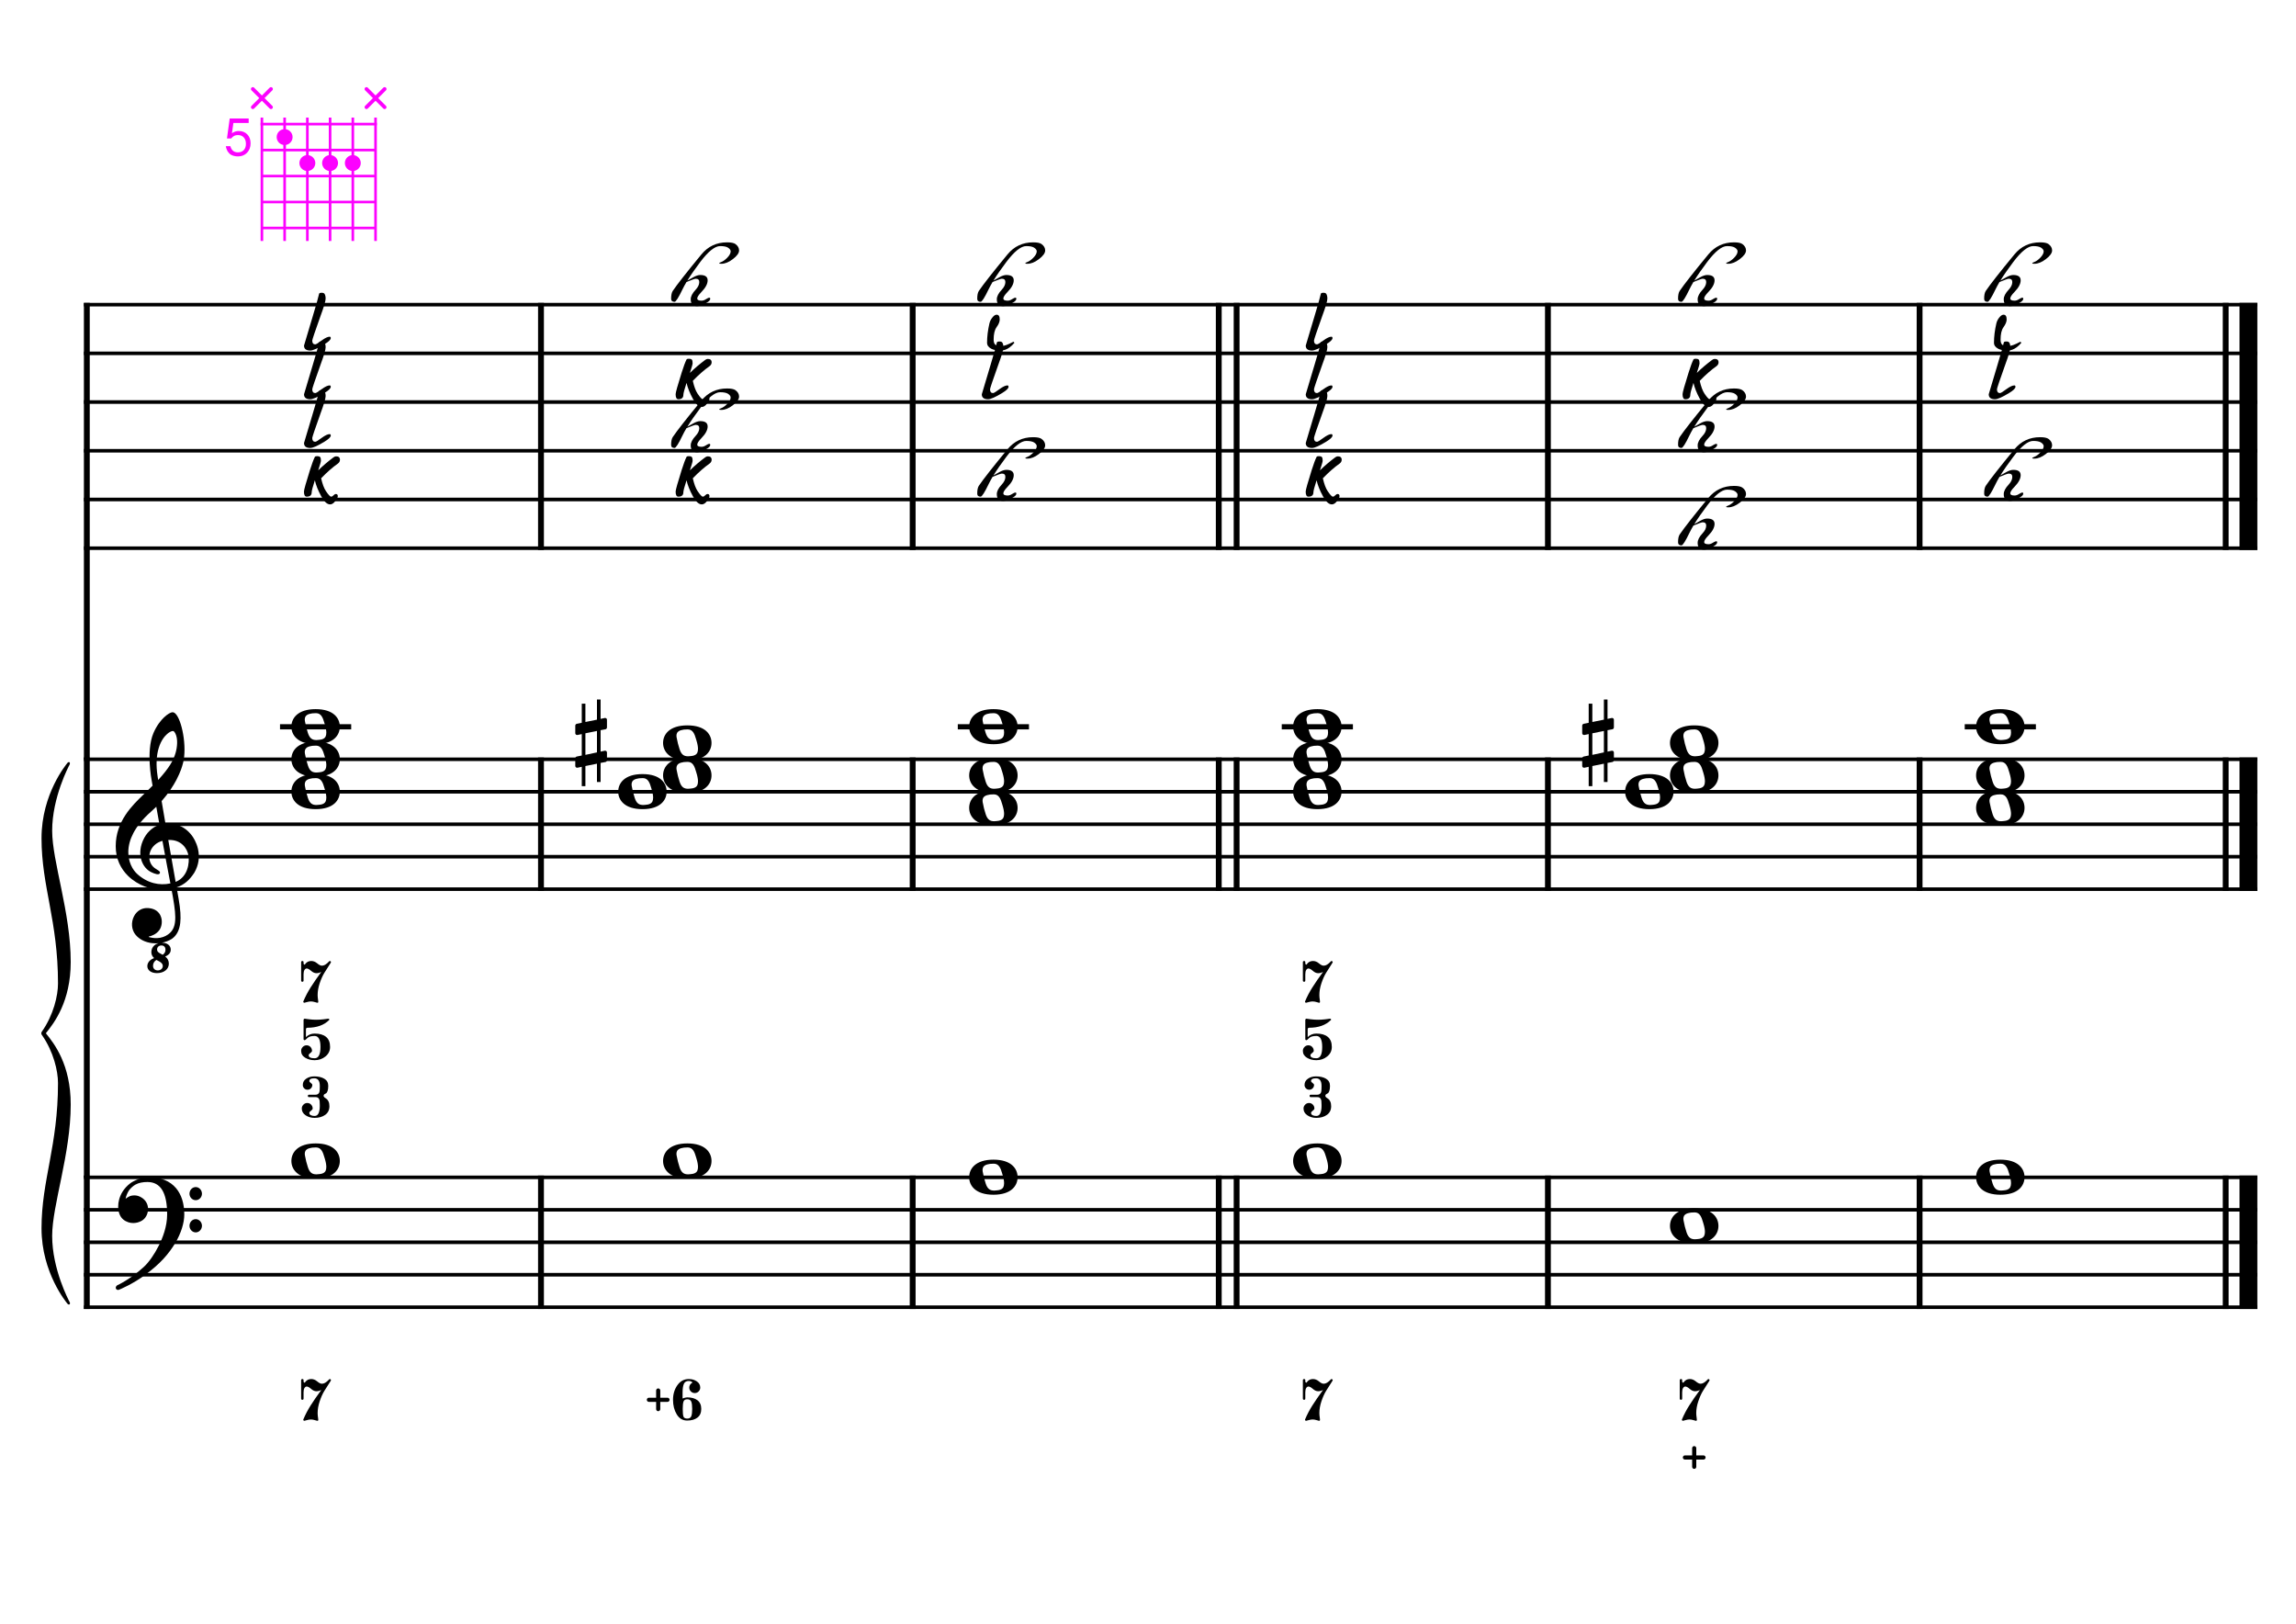 <?xml version="1.0" encoding="UTF-8" standalone="no"?>
<svg width="4209.44px" height="2976.38px" viewBox="0 0 4209.44 2976.38"
 xmlns="http://www.w3.org/2000/svg" xmlns:xlink="http://www.w3.org/1999/xlink" version="1.2" baseProfile="tiny">
<title>LaMineur (24)</title>
<desc>Generated by MuseScore 3.6.2</desc>
<polyline class="StaffLines" fill="none" stroke="#000000" stroke-width="6.55" stroke-linejoin="bevel" points="153.819,558.425 4138.58,558.425"/>
<polyline class="StaffLines" fill="none" stroke="#000000" stroke-width="6.55" stroke-linejoin="bevel" points="153.819,647.717 4138.58,647.717"/>
<polyline class="StaffLines" fill="none" stroke="#000000" stroke-width="6.55" stroke-linejoin="bevel" points="153.819,737.008 4138.58,737.008"/>
<polyline class="StaffLines" fill="none" stroke="#000000" stroke-width="6.55" stroke-linejoin="bevel" points="153.819,826.299 4138.58,826.299"/>
<polyline class="StaffLines" fill="none" stroke="#000000" stroke-width="6.55" stroke-linejoin="bevel" points="153.819,915.591 4138.58,915.591"/>
<polyline class="StaffLines" fill="none" stroke="#000000" stroke-width="6.55" stroke-linejoin="bevel" points="153.819,1004.88 4138.58,1004.88"/>
<polyline class="StaffLines" fill="none" stroke="#000000" stroke-width="6.55" stroke-linejoin="bevel" points="153.819,1391.81 4138.58,1391.81"/>
<polyline class="StaffLines" fill="none" stroke="#000000" stroke-width="6.55" stroke-linejoin="bevel" points="153.819,1451.34 4138.58,1451.34"/>
<polyline class="StaffLines" fill="none" stroke="#000000" stroke-width="6.55" stroke-linejoin="bevel" points="153.819,1510.87 4138.58,1510.87"/>
<polyline class="StaffLines" fill="none" stroke="#000000" stroke-width="6.55" stroke-linejoin="bevel" points="153.819,1570.39 4138.58,1570.39"/>
<polyline class="StaffLines" fill="none" stroke="#000000" stroke-width="6.55" stroke-linejoin="bevel" points="153.819,1629.92 4138.58,1629.92"/>
<polyline class="StaffLines" fill="none" stroke="#000000" stroke-width="6.55" stroke-linejoin="bevel" points="153.819,2158.12 4138.58,2158.12"/>
<polyline class="StaffLines" fill="none" stroke="#000000" stroke-width="6.55" stroke-linejoin="bevel" points="153.819,2217.65 4138.58,2217.65"/>
<polyline class="StaffLines" fill="none" stroke="#000000" stroke-width="6.55" stroke-linejoin="bevel" points="153.819,2277.18 4138.58,2277.18"/>
<polyline class="StaffLines" fill="none" stroke="#000000" stroke-width="6.55" stroke-linejoin="bevel" points="153.819,2336.7 4138.58,2336.7"/>
<polyline class="StaffLines" fill="none" stroke="#000000" stroke-width="6.55" stroke-linejoin="bevel" points="153.819,2396.23 4138.58,2396.23"/>
<polyline class="BarLine" fill="none" stroke="#000000" stroke-width="10.71" stroke-linejoin="bevel" points="159.176,2154.85 159.176,2399.51"/>
<polyline class="BarLine" fill="none" stroke="#000000" stroke-width="10.71" stroke-linejoin="bevel" points="991.832,2154.85 991.832,2399.51"/>
<polyline class="BarLine" fill="none" stroke="#000000" stroke-width="10.71" stroke-linejoin="bevel" points="1673.27,2154.85 1673.27,2399.51"/>
<polyline class="BarLine" fill="none" stroke="#000000" stroke-width="10.71" stroke-linejoin="bevel" points="2234.46,2154.85 2234.46,2399.51"/>
<polyline class="BarLine" fill="none" stroke="#000000" stroke-width="10.71" stroke-linejoin="bevel" points="2267.2,2154.85 2267.2,2399.51"/>
<polyline class="BarLine" fill="none" stroke="#000000" stroke-width="10.71" stroke-linejoin="bevel" points="2837.91,2154.85 2837.91,2399.51"/>
<polyline class="BarLine" fill="none" stroke="#000000" stroke-width="10.71" stroke-linejoin="bevel" points="3519.35,2154.85 3519.35,2399.51"/>
<polyline class="BarLine" fill="none" stroke="#000000" stroke-width="10.71" stroke-linejoin="bevel" points="4080.54,2154.85 4080.54,2399.51"/>
<polyline class="BarLine" fill="none" stroke="#000000" stroke-width="32.74" stroke-linejoin="bevel" points="4122.21,2154.85 4122.21,2399.51"/>
<polyline class="BarLine" fill="none" stroke="#000000" stroke-width="10.71" stroke-linejoin="bevel" points="159.176,1388.54 159.176,2158.12"/>
<polyline class="BarLine" fill="none" stroke="#000000" stroke-width="10.71" stroke-linejoin="bevel" points="991.832,1388.54 991.832,1633.2"/>
<polyline class="BarLine" fill="none" stroke="#000000" stroke-width="10.71" stroke-linejoin="bevel" points="1673.27,1388.54 1673.27,1633.2"/>
<polyline class="BarLine" fill="none" stroke="#000000" stroke-width="10.71" stroke-linejoin="bevel" points="2234.46,1388.54 2234.46,1633.2"/>
<polyline class="BarLine" fill="none" stroke="#000000" stroke-width="10.71" stroke-linejoin="bevel" points="2267.2,1388.54 2267.2,1633.2"/>
<polyline class="BarLine" fill="none" stroke="#000000" stroke-width="10.71" stroke-linejoin="bevel" points="2837.91,1388.54 2837.91,1633.2"/>
<polyline class="BarLine" fill="none" stroke="#000000" stroke-width="10.71" stroke-linejoin="bevel" points="3519.35,1388.54 3519.35,1633.2"/>
<polyline class="BarLine" fill="none" stroke="#000000" stroke-width="10.71" stroke-linejoin="bevel" points="4080.54,1388.54 4080.54,1633.2"/>
<polyline class="BarLine" fill="none" stroke="#000000" stroke-width="32.74" stroke-linejoin="bevel" points="4122.21,1388.54 4122.21,1633.2"/>
<polyline class="BarLine" fill="none" stroke="#000000" stroke-width="10.71" stroke-linejoin="bevel" points="159.176,555.151 159.176,1391.81"/>
<polyline class="BarLine" fill="none" stroke="#000000" stroke-width="10.71" stroke-linejoin="bevel" points="991.832,555.151 991.832,1008.16"/>
<polyline class="BarLine" fill="none" stroke="#000000" stroke-width="10.71" stroke-linejoin="bevel" points="1673.27,555.151 1673.27,1008.16"/>
<polyline class="BarLine" fill="none" stroke="#000000" stroke-width="10.71" stroke-linejoin="bevel" points="2234.46,555.151 2234.46,1008.16"/>
<polyline class="BarLine" fill="none" stroke="#000000" stroke-width="10.71" stroke-linejoin="bevel" points="2267.2,555.151 2267.2,1008.16"/>
<polyline class="BarLine" fill="none" stroke="#000000" stroke-width="10.71" stroke-linejoin="bevel" points="2837.91,555.151 2837.91,1008.16"/>
<polyline class="BarLine" fill="none" stroke="#000000" stroke-width="10.71" stroke-linejoin="bevel" points="3519.35,555.151 3519.35,1008.16"/>
<polyline class="BarLine" fill="none" stroke="#000000" stroke-width="10.71" stroke-linejoin="bevel" points="4080.54,555.151 4080.54,1008.16"/>
<polyline class="BarLine" fill="none" stroke="#000000" stroke-width="32.74" stroke-linejoin="bevel" points="4122.21,555.151 4122.21,1008.16"/>
<path class="Accidental" transform="matrix(2.381,0,0,2.381,1054.7,1362.05)" d="M23.3,-10.6 C23.9,-10.7 24.4,-11.4 24.4,-12 L24.4,-17.9 C24.4,-18.7 23.8,-19.3 23,-19.3 L22.8,-19.3 L19.5,-18.6 L19.5,-33.5 L16.7,-33.5 L16.7,-18 L7.8,-16.2 L7.8,-30.3 L5,-30.3 L5,-15.6 L1.1,-14.8 C0.5,-14.7 0,-14 0,-13.4 L0,-13.2 L0,-7.4 L0,-7.6 C0,-6.8 0.6,-6.2 1.4,-6.2 L1.7,-6.2 L5,-6.9 L5,9.6 L1.1,10.4 C0.5,10.5 0,11.2 0,11.8 L0,17.6 C0,18.4 0.6,19 1.4,19 L1.7,19 L5,18.3 L5,33.2 L7.8,33.2 L7.8,17.7 L16.7,15.9 L16.7,30 L19.5,30 L19.5,15.3 L23.3,14.6 C23.9,14.5 24.4,13.8 24.4,13.2 L24.4,7.3 C24.4,6.5 23.8,5.9 23,5.9 L22.8,5.9 L19.5,6.6 L19.5,-9.9 L23.3,-10.6 M7.8,9.1 L7.8,-7.5 L16.7,-9.3 L16.7,7.2 L7.8,9.1 "/>
<path class="Accidental" transform="matrix(2.381,0,0,2.381,2900.78,1362.05)" d="M23.3,-10.6 C23.9,-10.7 24.4,-11.4 24.4,-12 L24.4,-17.9 C24.4,-18.7 23.8,-19.3 23,-19.3 L22.8,-19.3 L19.5,-18.6 L19.5,-33.5 L16.7,-33.5 L16.7,-18 L7.8,-16.2 L7.8,-30.3 L5,-30.3 L5,-15.6 L1.1,-14.8 C0.5,-14.7 0,-14 0,-13.4 L0,-13.2 L0,-7.4 L0,-7.6 C0,-6.8 0.6,-6.2 1.4,-6.2 L1.7,-6.2 L5,-6.9 L5,9.6 L1.1,10.4 C0.5,10.5 0,11.2 0,11.8 L0,17.6 C0,18.4 0.6,19 1.4,19 L1.7,19 L5,18.3 L5,33.2 L7.8,33.2 L7.8,17.7 L16.7,15.9 L16.7,30 L19.5,30 L19.5,15.3 L23.3,14.6 C23.9,14.5 24.4,13.8 24.4,13.2 L24.4,7.3 C24.4,6.5 23.8,5.9 23,5.9 L22.8,5.9 L19.5,6.6 L19.5,-9.9 L23.3,-10.6 M7.8,9.1 L7.8,-7.5 L16.7,-9.3 L16.7,7.2 L7.8,9.1 "/>
<polyline class="LedgerLine" fill="none" stroke="#000000" stroke-width="9.52" stroke-linejoin="bevel" points="513.384,1332.28 643.861,1332.28"/>
<polyline class="LedgerLine" fill="none" stroke="#000000" stroke-width="9.52" stroke-linejoin="bevel" points="1756.01,1332.28 1886.49,1332.28"/>
<polyline class="LedgerLine" fill="none" stroke="#000000" stroke-width="9.52" stroke-linejoin="bevel" points="2349.95,1332.28 2480.42,1332.28"/>
<polyline class="LedgerLine" fill="none" stroke="#000000" stroke-width="9.52" stroke-linejoin="bevel" points="3602.09,1332.28 3732.57,1332.28"/>
<path class="Note" transform="matrix(2.381,0,0,2.381,534.218,2128.36)" d="M18.7,-13.6 C4.9,-13.6 0,-6.6 0,-0.1 C0,6.4 4.9,13.4 18.7,13.4 C32.5,13.4 37.3,6.4 37.3,-0.1 C37.3,-6.6 32.5,-13.6 18.7,-13.6 M10.4,-4.5 C10.3,-4.9 10.3,-5.3 10.3,-5.7 C10.3,-6.5 10.5,-7.3 10.9,-8 C11.6,-9 12.8,-9.7 14.3,-10 C15.6,-10.3 16.3,-10.5 18.9,-10.5 L19,-10.5 C23,-10.5 24.3,-6.8 25.4,-3 L25.7,-2 C26.5,0.6 26.9,2.8 26.9,4.5 C26.9,5.7 26.7,6.8 26.3,7.6 C25.7,8.7 24.7,9.4 23,9.8 C22.1,10 20.6,10.1 20.6,10.1 C20.1,10.1 19.7,10.2 19.3,10.2 C16.1,10.2 14.1,9 12.7,4.7 C11.5,1 11.3,-0.1 10.4,-4.5"/>
<path class="Note" transform="matrix(2.381,0,0,2.381,1215.66,2128.36)" d="M18.7,-13.6 C4.9,-13.6 0,-6.6 0,-0.1 C0,6.4 4.9,13.4 18.7,13.4 C32.5,13.4 37.3,6.4 37.3,-0.1 C37.3,-6.6 32.5,-13.6 18.7,-13.6 M10.4,-4.5 C10.3,-4.9 10.3,-5.3 10.3,-5.7 C10.3,-6.5 10.5,-7.3 10.9,-8 C11.6,-9 12.8,-9.7 14.3,-10 C15.6,-10.3 16.3,-10.5 18.9,-10.5 L19,-10.5 C23,-10.5 24.3,-6.8 25.4,-3 L25.7,-2 C26.5,0.6 26.9,2.8 26.9,4.5 C26.9,5.7 26.7,6.8 26.3,7.6 C25.7,8.7 24.7,9.4 23,9.8 C22.1,10 20.6,10.1 20.6,10.1 C20.1,10.1 19.7,10.2 19.3,10.2 C16.1,10.2 14.1,9 12.7,4.7 C11.5,1 11.3,-0.1 10.4,-4.5"/>
<path class="Note" transform="matrix(2.381,0,0,2.381,1776.85,2158.12)" d="M18.7,-13.6 C4.9,-13.6 0,-6.6 0,-0.1 C0,6.4 4.9,13.4 18.7,13.4 C32.5,13.4 37.3,6.4 37.3,-0.1 C37.3,-6.6 32.5,-13.6 18.7,-13.6 M10.4,-4.5 C10.3,-4.9 10.3,-5.3 10.3,-5.7 C10.3,-6.5 10.5,-7.3 10.9,-8 C11.6,-9 12.8,-9.7 14.3,-10 C15.6,-10.3 16.3,-10.5 18.9,-10.5 L19,-10.5 C23,-10.5 24.3,-6.8 25.4,-3 L25.7,-2 C26.5,0.6 26.9,2.8 26.9,4.5 C26.9,5.7 26.7,6.8 26.3,7.6 C25.7,8.7 24.7,9.4 23,9.8 C22.1,10 20.6,10.1 20.6,10.1 C20.1,10.1 19.7,10.2 19.3,10.2 C16.1,10.2 14.1,9 12.7,4.7 C11.5,1 11.3,-0.1 10.4,-4.5"/>
<path class="Note" transform="matrix(2.381,0,0,2.381,2370.78,2128.36)" d="M18.7,-13.6 C4.9,-13.6 0,-6.6 0,-0.1 C0,6.4 4.9,13.4 18.7,13.4 C32.5,13.4 37.3,6.4 37.3,-0.1 C37.3,-6.6 32.5,-13.6 18.7,-13.6 M10.4,-4.5 C10.3,-4.9 10.3,-5.3 10.3,-5.7 C10.3,-6.5 10.5,-7.3 10.9,-8 C11.6,-9 12.8,-9.7 14.3,-10 C15.6,-10.3 16.3,-10.5 18.9,-10.5 L19,-10.5 C23,-10.5 24.3,-6.8 25.4,-3 L25.7,-2 C26.5,0.6 26.9,2.8 26.9,4.5 C26.9,5.7 26.7,6.8 26.3,7.6 C25.7,8.7 24.7,9.4 23,9.8 C22.1,10 20.6,10.1 20.6,10.1 C20.1,10.1 19.7,10.2 19.3,10.2 C16.1,10.2 14.1,9 12.7,4.7 C11.5,1 11.3,-0.1 10.4,-4.5"/>
<path class="Note" transform="matrix(2.381,0,0,2.381,3061.73,2247.41)" d="M18.7,-13.6 C4.9,-13.6 0,-6.6 0,-0.1 C0,6.4 4.9,13.4 18.7,13.4 C32.5,13.4 37.3,6.4 37.3,-0.1 C37.3,-6.6 32.5,-13.6 18.7,-13.6 M10.4,-4.5 C10.3,-4.9 10.3,-5.3 10.3,-5.7 C10.3,-6.5 10.5,-7.3 10.9,-8 C11.6,-9 12.8,-9.7 14.3,-10 C15.6,-10.3 16.3,-10.5 18.9,-10.5 L19,-10.5 C23,-10.5 24.3,-6.8 25.4,-3 L25.7,-2 C26.5,0.6 26.9,2.8 26.9,4.5 C26.9,5.7 26.7,6.8 26.3,7.6 C25.7,8.7 24.7,9.4 23,9.8 C22.1,10 20.6,10.1 20.6,10.1 C20.1,10.1 19.7,10.2 19.3,10.2 C16.1,10.2 14.1,9 12.7,4.7 C11.5,1 11.3,-0.1 10.4,-4.5"/>
<path class="Note" transform="matrix(2.381,0,0,2.381,3622.92,2158.12)" d="M18.7,-13.6 C4.9,-13.6 0,-6.6 0,-0.1 C0,6.4 4.9,13.4 18.7,13.4 C32.5,13.4 37.3,6.4 37.3,-0.1 C37.3,-6.6 32.5,-13.6 18.7,-13.6 M10.4,-4.5 C10.3,-4.9 10.3,-5.3 10.3,-5.7 C10.3,-6.5 10.5,-7.3 10.9,-8 C11.6,-9 12.8,-9.7 14.3,-10 C15.6,-10.3 16.3,-10.5 18.9,-10.5 L19,-10.5 C23,-10.5 24.3,-6.8 25.4,-3 L25.7,-2 C26.5,0.6 26.9,2.8 26.9,4.5 C26.9,5.7 26.7,6.8 26.3,7.6 C25.7,8.7 24.7,9.4 23,9.8 C22.1,10 20.6,10.1 20.6,10.1 C20.1,10.1 19.7,10.2 19.3,10.2 C16.1,10.2 14.1,9 12.7,4.7 C11.5,1 11.3,-0.1 10.4,-4.5"/>
<path class="Note" transform="matrix(2.381,0,0,2.381,534.218,1451.34)" d="M18.7,-13.6 C4.9,-13.6 0,-6.6 0,-0.1 C0,6.4 4.9,13.4 18.7,13.4 C32.5,13.4 37.3,6.4 37.3,-0.1 C37.3,-6.6 32.5,-13.6 18.7,-13.6 M10.4,-4.5 C10.3,-4.9 10.3,-5.3 10.3,-5.7 C10.3,-6.5 10.5,-7.3 10.9,-8 C11.6,-9 12.8,-9.7 14.3,-10 C15.6,-10.3 16.3,-10.5 18.9,-10.5 L19,-10.5 C23,-10.5 24.3,-6.8 25.4,-3 L25.7,-2 C26.5,0.6 26.9,2.8 26.9,4.5 C26.9,5.7 26.7,6.8 26.3,7.6 C25.7,8.7 24.7,9.4 23,9.8 C22.1,10 20.6,10.1 20.6,10.1 C20.1,10.1 19.7,10.2 19.3,10.2 C16.1,10.2 14.1,9 12.7,4.7 C11.5,1 11.3,-0.1 10.4,-4.5"/>
<path class="Note" transform="matrix(2.381,0,0,2.381,534.218,1391.81)" d="M18.7,-13.6 C4.9,-13.6 0,-6.6 0,-0.1 C0,6.4 4.9,13.4 18.7,13.4 C32.5,13.4 37.3,6.4 37.3,-0.1 C37.3,-6.6 32.5,-13.6 18.7,-13.6 M10.4,-4.5 C10.3,-4.9 10.3,-5.3 10.3,-5.7 C10.3,-6.5 10.5,-7.3 10.9,-8 C11.6,-9 12.8,-9.7 14.3,-10 C15.6,-10.3 16.3,-10.5 18.9,-10.5 L19,-10.5 C23,-10.5 24.3,-6.8 25.4,-3 L25.7,-2 C26.5,0.6 26.9,2.8 26.9,4.5 C26.9,5.7 26.7,6.8 26.3,7.6 C25.7,8.7 24.7,9.4 23,9.8 C22.1,10 20.6,10.1 20.6,10.1 C20.1,10.1 19.7,10.2 19.3,10.2 C16.1,10.2 14.1,9 12.7,4.7 C11.5,1 11.3,-0.1 10.4,-4.5"/>
<path class="Note" transform="matrix(2.381,0,0,2.381,534.218,1332.28)" d="M18.7,-13.6 C4.9,-13.6 0,-6.6 0,-0.1 C0,6.4 4.9,13.4 18.7,13.4 C32.5,13.4 37.3,6.4 37.3,-0.1 C37.3,-6.6 32.5,-13.6 18.7,-13.6 M10.4,-4.5 C10.3,-4.9 10.3,-5.3 10.3,-5.7 C10.3,-6.5 10.5,-7.3 10.9,-8 C11.6,-9 12.8,-9.7 14.3,-10 C15.6,-10.3 16.3,-10.5 18.9,-10.5 L19,-10.5 C23,-10.5 24.3,-6.8 25.4,-3 L25.7,-2 C26.5,0.6 26.9,2.8 26.9,4.5 C26.9,5.7 26.7,6.8 26.3,7.6 C25.7,8.7 24.7,9.4 23,9.8 C22.1,10 20.6,10.1 20.6,10.1 C20.1,10.1 19.7,10.2 19.3,10.2 C16.1,10.2 14.1,9 12.7,4.7 C11.5,1 11.3,-0.1 10.4,-4.5"/>
<path class="Note" transform="matrix(2.381,0,0,2.381,1133.4,1451.34)" d="M18.7,-13.6 C4.9,-13.6 0,-6.6 0,-0.1 C0,6.4 4.9,13.4 18.7,13.4 C32.5,13.4 37.3,6.4 37.3,-0.1 C37.3,-6.6 32.5,-13.6 18.7,-13.6 M10.4,-4.5 C10.3,-4.9 10.3,-5.3 10.3,-5.7 C10.3,-6.5 10.5,-7.3 10.9,-8 C11.6,-9 12.8,-9.7 14.3,-10 C15.6,-10.3 16.3,-10.5 18.9,-10.5 L19,-10.5 C23,-10.5 24.3,-6.8 25.4,-3 L25.7,-2 C26.5,0.6 26.9,2.8 26.9,4.5 C26.9,5.7 26.7,6.8 26.3,7.6 C25.7,8.7 24.7,9.4 23,9.8 C22.1,10 20.6,10.1 20.6,10.1 C20.1,10.1 19.7,10.2 19.3,10.2 C16.1,10.2 14.1,9 12.7,4.7 C11.5,1 11.3,-0.1 10.4,-4.5"/>
<path class="Note" transform="matrix(2.381,0,0,2.381,1215.66,1421.57)" d="M18.7,-13.6 C4.9,-13.6 0,-6.6 0,-0.1 C0,6.4 4.9,13.4 18.7,13.4 C32.5,13.4 37.3,6.4 37.3,-0.1 C37.3,-6.6 32.5,-13.6 18.7,-13.6 M10.4,-4.5 C10.3,-4.9 10.3,-5.3 10.3,-5.7 C10.3,-6.5 10.5,-7.3 10.9,-8 C11.6,-9 12.8,-9.7 14.3,-10 C15.6,-10.3 16.3,-10.5 18.9,-10.5 L19,-10.5 C23,-10.5 24.3,-6.8 25.4,-3 L25.7,-2 C26.5,0.6 26.9,2.8 26.9,4.5 C26.9,5.7 26.7,6.8 26.3,7.6 C25.7,8.7 24.7,9.4 23,9.8 C22.1,10 20.6,10.1 20.6,10.1 C20.1,10.1 19.7,10.2 19.3,10.2 C16.1,10.2 14.1,9 12.7,4.7 C11.5,1 11.3,-0.1 10.4,-4.5"/>
<path class="Note" transform="matrix(2.381,0,0,2.381,1215.66,1362.05)" d="M18.7,-13.6 C4.9,-13.6 0,-6.6 0,-0.1 C0,6.4 4.9,13.4 18.7,13.4 C32.5,13.4 37.3,6.4 37.3,-0.1 C37.3,-6.6 32.5,-13.6 18.7,-13.6 M10.4,-4.5 C10.3,-4.9 10.3,-5.3 10.3,-5.7 C10.3,-6.5 10.5,-7.3 10.9,-8 C11.6,-9 12.8,-9.7 14.3,-10 C15.6,-10.3 16.3,-10.5 18.9,-10.5 L19,-10.5 C23,-10.5 24.3,-6.8 25.4,-3 L25.7,-2 C26.5,0.6 26.9,2.8 26.9,4.5 C26.9,5.7 26.7,6.8 26.3,7.6 C25.7,8.7 24.7,9.4 23,9.8 C22.1,10 20.6,10.1 20.6,10.1 C20.1,10.1 19.7,10.2 19.3,10.2 C16.1,10.2 14.1,9 12.7,4.7 C11.5,1 11.3,-0.1 10.4,-4.5"/>
<path class="Note" transform="matrix(2.381,0,0,2.381,1776.85,1481.1)" d="M18.7,-13.6 C4.9,-13.6 0,-6.6 0,-0.1 C0,6.4 4.9,13.4 18.7,13.4 C32.5,13.4 37.3,6.4 37.3,-0.1 C37.3,-6.6 32.5,-13.6 18.7,-13.6 M10.4,-4.5 C10.3,-4.9 10.3,-5.3 10.3,-5.7 C10.3,-6.5 10.5,-7.3 10.9,-8 C11.6,-9 12.8,-9.7 14.3,-10 C15.6,-10.3 16.3,-10.5 18.9,-10.5 L19,-10.5 C23,-10.5 24.3,-6.8 25.4,-3 L25.7,-2 C26.5,0.6 26.9,2.8 26.9,4.5 C26.9,5.7 26.7,6.8 26.3,7.6 C25.7,8.7 24.7,9.4 23,9.8 C22.1,10 20.6,10.1 20.6,10.1 C20.1,10.1 19.7,10.2 19.3,10.2 C16.1,10.2 14.1,9 12.7,4.7 C11.5,1 11.3,-0.1 10.4,-4.5"/>
<path class="Note" transform="matrix(2.381,0,0,2.381,1776.85,1421.57)" d="M18.7,-13.6 C4.9,-13.6 0,-6.6 0,-0.1 C0,6.4 4.9,13.4 18.7,13.4 C32.5,13.4 37.3,6.4 37.3,-0.1 C37.3,-6.6 32.5,-13.6 18.7,-13.6 M10.4,-4.5 C10.3,-4.9 10.3,-5.3 10.3,-5.7 C10.3,-6.5 10.5,-7.3 10.9,-8 C11.6,-9 12.8,-9.7 14.3,-10 C15.6,-10.3 16.3,-10.5 18.9,-10.5 L19,-10.5 C23,-10.5 24.3,-6.8 25.4,-3 L25.7,-2 C26.5,0.6 26.9,2.8 26.9,4.5 C26.9,5.7 26.7,6.8 26.3,7.6 C25.7,8.7 24.7,9.4 23,9.8 C22.1,10 20.6,10.1 20.6,10.1 C20.1,10.1 19.7,10.2 19.3,10.2 C16.1,10.2 14.1,9 12.7,4.7 C11.5,1 11.3,-0.1 10.4,-4.5"/>
<path class="Note" transform="matrix(2.381,0,0,2.381,1776.85,1332.28)" d="M18.7,-13.6 C4.9,-13.6 0,-6.6 0,-0.1 C0,6.4 4.9,13.4 18.7,13.4 C32.5,13.4 37.3,6.4 37.3,-0.1 C37.3,-6.6 32.5,-13.6 18.7,-13.6 M10.4,-4.5 C10.3,-4.9 10.3,-5.3 10.3,-5.7 C10.3,-6.5 10.5,-7.3 10.9,-8 C11.6,-9 12.8,-9.7 14.3,-10 C15.6,-10.3 16.3,-10.5 18.9,-10.5 L19,-10.5 C23,-10.5 24.3,-6.8 25.4,-3 L25.7,-2 C26.5,0.6 26.9,2.8 26.9,4.5 C26.9,5.7 26.7,6.8 26.3,7.6 C25.7,8.7 24.7,9.4 23,9.8 C22.1,10 20.6,10.1 20.6,10.1 C20.1,10.1 19.7,10.2 19.3,10.2 C16.1,10.2 14.1,9 12.7,4.7 C11.5,1 11.3,-0.1 10.4,-4.5"/>
<path class="Note" transform="matrix(2.381,0,0,2.381,2370.78,1451.34)" d="M18.7,-13.6 C4.9,-13.6 0,-6.6 0,-0.1 C0,6.4 4.9,13.4 18.7,13.4 C32.5,13.4 37.3,6.4 37.3,-0.1 C37.3,-6.6 32.5,-13.6 18.7,-13.6 M10.4,-4.5 C10.3,-4.9 10.3,-5.3 10.3,-5.7 C10.3,-6.5 10.5,-7.3 10.9,-8 C11.6,-9 12.8,-9.7 14.3,-10 C15.6,-10.3 16.3,-10.5 18.9,-10.5 L19,-10.5 C23,-10.5 24.3,-6.8 25.4,-3 L25.7,-2 C26.5,0.6 26.9,2.8 26.9,4.5 C26.9,5.7 26.7,6.8 26.3,7.6 C25.7,8.7 24.7,9.4 23,9.8 C22.1,10 20.6,10.1 20.6,10.1 C20.1,10.1 19.7,10.2 19.3,10.2 C16.1,10.2 14.1,9 12.7,4.7 C11.5,1 11.3,-0.1 10.4,-4.5"/>
<path class="Note" transform="matrix(2.381,0,0,2.381,2370.78,1391.81)" d="M18.7,-13.6 C4.9,-13.6 0,-6.6 0,-0.1 C0,6.4 4.9,13.4 18.7,13.4 C32.5,13.4 37.3,6.4 37.3,-0.1 C37.3,-6.6 32.5,-13.6 18.7,-13.6 M10.4,-4.5 C10.3,-4.9 10.3,-5.3 10.3,-5.7 C10.3,-6.5 10.5,-7.3 10.9,-8 C11.6,-9 12.8,-9.7 14.3,-10 C15.6,-10.3 16.3,-10.5 18.9,-10.5 L19,-10.5 C23,-10.5 24.3,-6.8 25.4,-3 L25.7,-2 C26.5,0.6 26.9,2.8 26.9,4.5 C26.9,5.7 26.7,6.8 26.3,7.6 C25.7,8.7 24.7,9.4 23,9.8 C22.1,10 20.6,10.1 20.6,10.1 C20.1,10.1 19.7,10.2 19.3,10.2 C16.1,10.2 14.1,9 12.7,4.7 C11.5,1 11.3,-0.1 10.4,-4.5"/>
<path class="Note" transform="matrix(2.381,0,0,2.381,2370.78,1332.28)" d="M18.7,-13.6 C4.9,-13.6 0,-6.6 0,-0.1 C0,6.4 4.9,13.4 18.7,13.4 C32.5,13.4 37.3,6.4 37.3,-0.1 C37.3,-6.6 32.5,-13.6 18.7,-13.6 M10.4,-4.5 C10.3,-4.9 10.3,-5.3 10.3,-5.7 C10.3,-6.5 10.5,-7.3 10.9,-8 C11.6,-9 12.8,-9.7 14.3,-10 C15.6,-10.3 16.3,-10.5 18.9,-10.5 L19,-10.5 C23,-10.5 24.3,-6.8 25.4,-3 L25.7,-2 C26.5,0.6 26.9,2.8 26.9,4.5 C26.9,5.7 26.7,6.8 26.3,7.6 C25.7,8.7 24.7,9.4 23,9.8 C22.1,10 20.6,10.1 20.6,10.1 C20.1,10.1 19.7,10.2 19.3,10.2 C16.1,10.2 14.1,9 12.7,4.7 C11.5,1 11.3,-0.1 10.4,-4.5"/>
<path class="Note" transform="matrix(2.381,0,0,2.381,2979.47,1451.34)" d="M18.7,-13.6 C4.9,-13.6 0,-6.6 0,-0.1 C0,6.4 4.9,13.4 18.7,13.4 C32.5,13.4 37.3,6.4 37.3,-0.1 C37.3,-6.6 32.5,-13.6 18.7,-13.6 M10.4,-4.5 C10.3,-4.9 10.3,-5.3 10.3,-5.7 C10.3,-6.5 10.5,-7.3 10.9,-8 C11.6,-9 12.8,-9.7 14.3,-10 C15.6,-10.3 16.3,-10.5 18.9,-10.5 L19,-10.5 C23,-10.5 24.3,-6.8 25.4,-3 L25.7,-2 C26.5,0.6 26.9,2.8 26.9,4.5 C26.9,5.7 26.7,6.8 26.3,7.6 C25.7,8.7 24.7,9.4 23,9.8 C22.1,10 20.6,10.1 20.6,10.1 C20.1,10.1 19.7,10.2 19.3,10.2 C16.1,10.2 14.1,9 12.7,4.7 C11.5,1 11.3,-0.1 10.4,-4.5"/>
<path class="Note" transform="matrix(2.381,0,0,2.381,3061.73,1421.57)" d="M18.7,-13.6 C4.9,-13.6 0,-6.6 0,-0.1 C0,6.4 4.9,13.4 18.7,13.4 C32.5,13.4 37.3,6.4 37.3,-0.1 C37.3,-6.6 32.5,-13.6 18.7,-13.6 M10.4,-4.5 C10.3,-4.9 10.3,-5.3 10.3,-5.7 C10.3,-6.5 10.5,-7.3 10.9,-8 C11.6,-9 12.8,-9.7 14.3,-10 C15.6,-10.3 16.3,-10.5 18.9,-10.5 L19,-10.5 C23,-10.5 24.3,-6.8 25.4,-3 L25.7,-2 C26.5,0.6 26.9,2.8 26.9,4.5 C26.9,5.7 26.7,6.8 26.3,7.6 C25.7,8.7 24.7,9.4 23,9.8 C22.1,10 20.6,10.1 20.6,10.1 C20.1,10.1 19.7,10.2 19.3,10.2 C16.1,10.2 14.1,9 12.7,4.7 C11.5,1 11.3,-0.1 10.4,-4.5"/>
<path class="Note" transform="matrix(2.381,0,0,2.381,3061.73,1362.05)" d="M18.7,-13.6 C4.9,-13.6 0,-6.6 0,-0.1 C0,6.4 4.9,13.4 18.7,13.4 C32.5,13.4 37.3,6.4 37.3,-0.1 C37.3,-6.6 32.5,-13.6 18.7,-13.6 M10.4,-4.5 C10.3,-4.9 10.3,-5.3 10.3,-5.7 C10.3,-6.5 10.5,-7.3 10.9,-8 C11.6,-9 12.8,-9.7 14.3,-10 C15.6,-10.3 16.3,-10.5 18.9,-10.5 L19,-10.5 C23,-10.5 24.3,-6.8 25.4,-3 L25.7,-2 C26.5,0.6 26.9,2.8 26.9,4.5 C26.9,5.7 26.7,6.8 26.3,7.6 C25.7,8.7 24.7,9.4 23,9.8 C22.1,10 20.6,10.1 20.6,10.1 C20.1,10.1 19.7,10.2 19.3,10.2 C16.1,10.2 14.1,9 12.7,4.7 C11.5,1 11.3,-0.1 10.4,-4.5"/>
<path class="Note" transform="matrix(2.381,0,0,2.381,3622.92,1481.1)" d="M18.7,-13.6 C4.9,-13.6 0,-6.6 0,-0.1 C0,6.4 4.9,13.4 18.7,13.4 C32.5,13.4 37.3,6.4 37.3,-0.1 C37.3,-6.6 32.5,-13.6 18.7,-13.6 M10.4,-4.5 C10.3,-4.9 10.3,-5.3 10.3,-5.7 C10.3,-6.5 10.5,-7.3 10.9,-8 C11.6,-9 12.8,-9.7 14.3,-10 C15.6,-10.3 16.3,-10.5 18.9,-10.5 L19,-10.5 C23,-10.5 24.3,-6.8 25.4,-3 L25.7,-2 C26.5,0.6 26.9,2.8 26.9,4.5 C26.9,5.7 26.7,6.8 26.3,7.6 C25.7,8.7 24.7,9.4 23,9.8 C22.1,10 20.6,10.1 20.6,10.1 C20.1,10.1 19.7,10.2 19.3,10.2 C16.1,10.2 14.1,9 12.7,4.7 C11.5,1 11.3,-0.1 10.4,-4.5"/>
<path class="Note" transform="matrix(2.381,0,0,2.381,3622.92,1421.57)" d="M18.7,-13.6 C4.9,-13.6 0,-6.6 0,-0.1 C0,6.4 4.9,13.4 18.7,13.4 C32.5,13.4 37.3,6.4 37.3,-0.1 C37.3,-6.6 32.5,-13.6 18.7,-13.6 M10.4,-4.5 C10.3,-4.9 10.3,-5.3 10.3,-5.7 C10.3,-6.5 10.5,-7.3 10.9,-8 C11.6,-9 12.8,-9.7 14.3,-10 C15.6,-10.3 16.3,-10.5 18.9,-10.5 L19,-10.5 C23,-10.5 24.3,-6.8 25.4,-3 L25.7,-2 C26.5,0.6 26.9,2.8 26.9,4.5 C26.9,5.7 26.7,6.8 26.3,7.6 C25.7,8.7 24.7,9.4 23,9.8 C22.1,10 20.6,10.1 20.6,10.1 C20.1,10.1 19.7,10.2 19.3,10.2 C16.1,10.2 14.1,9 12.7,4.7 C11.5,1 11.3,-0.1 10.4,-4.5"/>
<path class="Note" transform="matrix(2.381,0,0,2.381,3622.92,1332.28)" d="M18.7,-13.6 C4.9,-13.6 0,-6.6 0,-0.1 C0,6.4 4.9,13.4 18.7,13.4 C32.5,13.4 37.3,6.4 37.3,-0.1 C37.3,-6.6 32.5,-13.6 18.7,-13.6 M10.4,-4.5 C10.3,-4.9 10.3,-5.3 10.3,-5.7 C10.3,-6.5 10.5,-7.3 10.9,-8 C11.6,-9 12.8,-9.7 14.3,-10 C15.6,-10.3 16.3,-10.5 18.9,-10.5 L19,-10.5 C23,-10.5 24.3,-6.8 25.4,-3 L25.7,-2 C26.5,0.6 26.9,2.8 26.9,4.5 C26.9,5.7 26.7,6.8 26.3,7.6 C25.7,8.7 24.7,9.4 23,9.8 C22.1,10 20.6,10.1 20.6,10.1 C20.1,10.1 19.7,10.2 19.3,10.2 C16.1,10.2 14.1,9 12.7,4.7 C11.5,1 11.3,-0.1 10.4,-4.5"/>
<path class="Note" d="M616.175,836.499 C618.577,836.499 620.32,837.002 621.405,838.01 C622.645,839.094 623.264,840.682 623.264,842.774 C623.264,845.408 622.102,847.655 619.778,849.514 C609.706,856.642 599.364,865.707 588.75,876.708 C591.151,887.322 594.095,895.185 597.582,900.299 C602.153,907.039 605.29,910.409 606.995,910.409 C608.544,910.409 610.21,909.441 611.992,907.504 C613.231,906.187 614.432,905.528 615.594,905.528 C618.074,905.528 619.313,906.845 619.313,909.479 C619.313,912.268 617.105,916.065 612.689,920.868 C610.287,923.347 607.77,924.587 605.135,924.587 C599.712,924.587 594.25,919.512 588.75,909.363 C583.172,899.137 579.337,889.491 577.245,880.427 C573.371,892.358 571.434,899.679 571.434,902.39 C571.434,907.736 568.374,910.409 562.254,910.409 C558.922,910.409 557.256,907.31 557.256,901.112 C557.256,898.168 560.936,884.998 568.297,861.6 C571.938,850.134 574.921,842.116 577.245,837.545 C577.787,836.615 579.182,836.15 581.428,836.15 C584.062,836.15 585.883,836.693 586.89,837.777 C587.897,838.862 588.401,841.109 588.401,844.517 C588.401,846.222 586.735,852.11 583.404,862.181 C591.694,854.047 601.029,846.106 611.411,838.358 C613.038,837.119 614.626,836.499 616.175,836.499"/>
<path class="Note" d="M589.796,536.667 C592.275,536.667 593.979,537.287 594.909,538.526 C596.303,540.618 597.001,543.562 597.001,547.358 C597.001,551.774 593.902,562.349 587.704,579.084 C577.555,607.517 572.48,622.585 572.48,624.29 C572.48,628.861 574.301,631.185 577.942,631.263 C579.492,631.263 583.443,628.861 589.796,624.057 C596.071,619.486 600.913,617.201 604.322,617.201 C605.716,617.201 606.414,618.053 606.414,619.758 C606.414,622.624 602.579,626.382 594.909,631.03 C582.358,638.7 573.681,642.535 568.878,642.535 C561.208,642.535 557.373,639.513 557.373,633.471 C557.373,633.316 562.68,615.535 573.294,580.13 C579.724,558.824 583.636,544.957 585.031,538.526 C585.263,537.287 586.852,536.667 589.796,536.667"/>
<path class="Note" d="M589.796,715.249 C592.275,715.249 593.979,715.869 594.909,717.109 C596.303,719.201 597.001,722.145 597.001,725.941 C597.001,730.357 593.902,740.932 587.704,757.666 C577.555,786.099 572.48,801.168 572.48,802.873 C572.48,807.443 574.301,809.768 577.942,809.845 C579.492,809.845 583.443,807.443 589.796,802.64 C596.071,798.069 600.913,795.784 604.322,795.784 C605.716,795.784 606.414,796.636 606.414,798.34 C606.414,801.207 602.579,804.964 594.909,809.613 C582.358,817.283 573.681,821.118 568.878,821.118 C561.208,821.118 557.373,818.096 557.373,812.053 C557.373,811.898 562.68,794.118 573.294,758.712 C579.724,737.407 583.636,723.539 585.031,717.109 C585.263,715.869 586.852,715.249 589.796,715.249"/>
<path class="Note" d="M589.796,625.958 C592.275,625.958 593.979,626.578 594.909,627.818 C596.303,629.909 597.001,632.853 597.001,636.65 C597.001,641.066 593.902,651.641 587.704,668.375 C577.555,696.808 572.48,711.877 572.48,713.581 C572.48,718.152 574.301,720.476 577.942,720.554 C579.492,720.554 583.443,718.152 589.796,713.349 C596.071,708.778 600.913,706.492 604.322,706.492 C605.716,706.492 606.414,707.345 606.414,709.049 C606.414,711.916 602.579,715.673 594.909,720.321 C582.358,727.991 573.681,731.826 568.878,731.826 C561.208,731.826 557.373,728.805 557.373,722.762 C557.373,722.607 562.68,704.827 573.294,669.421 C579.724,648.116 583.636,634.248 585.031,627.818 C585.263,626.578 586.852,625.958 589.796,625.958"/>
<path class="Note" d="M1297.61,836.499 C1300.01,836.499 1301.76,837.002 1302.84,838.01 C1304.08,839.094 1304.7,840.682 1304.7,842.774 C1304.7,845.408 1303.54,847.655 1301.22,849.514 C1291.14,856.642 1280.8,865.707 1270.19,876.708 C1272.59,887.322 1275.53,895.185 1279.02,900.299 C1283.59,907.039 1286.73,910.409 1288.43,910.409 C1289.98,910.409 1291.65,909.441 1293.43,907.504 C1294.67,906.187 1295.87,905.528 1297.03,905.528 C1299.51,905.528 1300.75,906.845 1300.75,909.479 C1300.75,912.268 1298.54,916.065 1294.13,920.868 C1291.72,923.347 1289.21,924.587 1286.57,924.587 C1281.15,924.587 1275.69,919.512 1270.19,909.363 C1264.61,899.137 1260.77,889.491 1258.68,880.427 C1254.81,892.358 1252.87,899.679 1252.87,902.39 C1252.87,907.736 1249.81,910.409 1243.69,910.409 C1240.36,910.409 1238.69,907.31 1238.69,901.112 C1238.69,898.168 1242.37,884.998 1249.73,861.6 C1253.38,850.134 1256.36,842.116 1258.68,837.545 C1259.22,836.615 1260.62,836.15 1262.87,836.15 C1265.5,836.15 1267.32,836.693 1268.33,837.777 C1269.34,838.862 1269.84,841.109 1269.84,844.517 C1269.84,846.222 1268.17,852.11 1264.84,862.181 C1273.13,854.047 1282.47,846.106 1292.85,838.358 C1294.48,837.119 1296.06,836.499 1297.61,836.499"/>
<path class="Note" d="M1236.72,821.118 C1232.53,821.118 1230.44,819.22 1230.44,815.423 C1230.44,808.993 1231.41,804.267 1233.35,801.246 C1241.41,789.315 1258.91,767.002 1285.88,734.308 C1298.04,719.511 1313.73,712.112 1332.94,712.112 C1340.38,712.112 1345.53,713.158 1348.4,715.249 C1352.81,718.503 1355.02,722.416 1355.02,726.987 C1355.02,731.79 1351.15,737.136 1343.4,743.024 C1336.04,748.602 1329.07,751.391 1322.48,751.391 C1319.93,751.391 1318.65,751.12 1318.65,750.578 C1318.65,749.803 1319.89,748.989 1322.37,748.137 C1325.7,746.898 1329.26,744.38 1333.06,740.583 C1337.4,736.167 1339.57,732.178 1339.57,728.614 C1339.57,726.212 1337.9,723.927 1334.57,721.757 C1331.62,719.898 1326.86,718.968 1320.27,718.968 C1310.67,718.968 1298.54,728.652 1283.9,748.021 C1274.14,760.959 1266.24,772.348 1260.19,782.187 C1263.14,780.56 1266.66,778.584 1270.77,776.26 C1275.8,773.394 1280.14,771.96 1283.78,771.96 C1292.85,771.96 1297.38,775.214 1297.38,781.722 C1297.38,788.152 1293.66,795.203 1286.22,802.873 C1280.96,808.296 1278.32,812.324 1278.32,814.958 C1278.32,817.67 1280.96,819.026 1286.22,819.026 C1288.86,819.026 1291.57,818.096 1294.36,816.237 C1297.15,814.455 1299.2,813.564 1300.52,813.564 C1301.6,813.564 1302.15,814.261 1302.15,815.656 C1302.15,817.902 1299.98,820.265 1295.64,822.745 C1288.35,826.928 1282.51,829.02 1278.09,829.02 C1270.26,829.02 1266.35,824.836 1266.35,816.469 C1266.35,811.201 1269.37,805.352 1275.42,798.921 C1279.83,794.195 1282.04,789.508 1282.04,784.86 C1282.04,780.831 1279.87,778.817 1275.53,778.817 C1273.83,778.817 1268.17,780.831 1258.57,784.86 C1255.7,789.663 1253.3,794.079 1251.36,798.108 C1244,813.448 1239.12,821.118 1236.72,821.118"/>
<path class="Note" d="M1236.72,553.244 C1232.53,553.244 1230.44,551.346 1230.44,547.549 C1230.44,541.119 1231.41,536.393 1233.35,533.372 C1241.41,521.441 1258.91,499.128 1285.88,466.434 C1298.04,451.637 1313.73,444.238 1332.94,444.238 C1340.38,444.238 1345.53,445.284 1348.4,447.375 C1352.81,450.629 1355.02,454.542 1355.02,459.113 C1355.02,463.916 1351.15,469.262 1343.4,475.15 C1336.04,480.728 1329.07,483.517 1322.48,483.517 C1319.93,483.517 1318.65,483.246 1318.65,482.704 C1318.65,481.929 1319.89,481.115 1322.37,480.263 C1325.7,479.024 1329.26,476.506 1333.06,472.709 C1337.4,468.293 1339.57,464.304 1339.57,460.74 C1339.57,458.338 1337.9,456.053 1334.57,453.883 C1331.62,452.024 1326.86,451.094 1320.27,451.094 C1310.67,451.094 1298.54,460.778 1283.9,480.147 C1274.14,493.085 1266.24,504.474 1260.19,514.313 C1263.14,512.686 1266.66,510.71 1270.77,508.386 C1275.8,505.52 1280.14,504.086 1283.78,504.086 C1292.85,504.086 1297.38,507.34 1297.38,513.848 C1297.38,520.278 1293.66,527.329 1286.22,534.999 C1280.96,540.422 1278.32,544.45 1278.32,547.084 C1278.32,549.796 1280.96,551.152 1286.22,551.152 C1288.86,551.152 1291.57,550.222 1294.36,548.363 C1297.15,546.581 1299.2,545.69 1300.52,545.69 C1301.6,545.69 1302.15,546.387 1302.15,547.782 C1302.15,550.028 1299.98,552.391 1295.64,554.871 C1288.35,559.054 1282.51,561.146 1278.09,561.146 C1270.26,561.146 1266.35,556.962 1266.35,548.595 C1266.35,543.327 1269.37,537.478 1275.42,531.047 C1279.83,526.321 1282.04,521.634 1282.04,516.986 C1282.04,512.957 1279.87,510.943 1275.53,510.943 C1273.83,510.943 1268.17,512.957 1258.57,516.986 C1255.7,521.789 1253.3,526.205 1251.36,530.234 C1244,545.574 1239.12,553.244 1236.72,553.244"/>
<path class="Note" d="M1297.61,657.916 C1300.01,657.916 1301.76,658.42 1302.84,659.427 C1304.08,660.512 1304.7,662.1 1304.7,664.192 C1304.7,666.826 1303.54,669.072 1301.22,670.932 C1291.14,678.059 1280.8,687.124 1270.19,698.125 C1272.59,708.739 1275.53,716.603 1279.02,721.716 C1283.59,728.456 1286.73,731.826 1288.43,731.826 C1289.98,731.826 1291.65,730.858 1293.43,728.921 C1294.67,727.604 1295.87,726.945 1297.03,726.945 C1299.51,726.945 1300.75,728.263 1300.75,730.897 C1300.75,733.686 1298.54,737.482 1294.13,742.285 C1291.72,744.764 1289.21,746.004 1286.57,746.004 C1281.15,746.004 1275.69,740.93 1270.19,730.78 C1264.61,720.554 1260.77,710.908 1258.68,701.844 C1254.81,713.775 1252.87,721.096 1252.87,723.808 C1252.87,729.153 1249.81,731.826 1243.69,731.826 C1240.36,731.826 1238.69,728.727 1238.69,722.529 C1238.69,719.585 1242.37,706.415 1249.73,683.018 C1253.38,671.552 1256.36,663.533 1258.68,658.962 C1259.22,658.032 1260.62,657.568 1262.87,657.568 C1265.5,657.568 1267.32,658.11 1268.33,659.194 C1269.34,660.279 1269.84,662.526 1269.84,665.935 C1269.84,667.639 1268.17,673.527 1264.84,683.599 C1273.13,675.464 1282.47,667.523 1292.85,659.776 C1294.48,658.536 1296.06,657.916 1297.61,657.916"/>
<path class="Note" d="M1797.91,910.409 C1793.73,910.409 1791.64,908.511 1791.64,904.715 C1791.64,898.284 1792.6,893.558 1794.54,890.537 C1802.6,878.606 1820.11,856.293 1847.07,823.599 C1859.23,808.802 1874.92,801.403 1894.13,801.403 C1901.57,801.403 1906.72,802.449 1909.59,804.541 C1914.01,807.795 1916.21,811.707 1916.21,816.278 C1916.21,821.082 1912.34,826.427 1904.59,832.315 C1897.23,837.893 1890.26,840.682 1883.67,840.682 C1881.12,840.682 1879.84,840.411 1879.84,839.869 C1879.84,839.094 1881.08,838.281 1883.56,837.429 C1886.89,836.189 1890.45,833.671 1894.25,829.875 C1898.59,825.459 1900.76,821.469 1900.76,817.905 C1900.76,815.503 1899.09,813.218 1895.76,811.049 C1892.82,809.189 1888.05,808.26 1881.47,808.26 C1871.86,808.26 1859.73,817.944 1845.09,837.312 C1835.33,850.25 1827.43,861.639 1821.39,871.478 C1824.33,869.851 1827.85,867.876 1831.96,865.552 C1837,862.685 1841.33,861.252 1844.98,861.252 C1854.04,861.252 1858.57,864.506 1858.57,871.013 C1858.57,877.444 1854.85,884.494 1847.42,892.164 C1842.15,897.587 1839.51,901.616 1839.51,904.25 C1839.51,906.961 1842.15,908.317 1847.42,908.317 C1850.05,908.317 1852.76,907.388 1855.55,905.528 C1858.34,903.746 1860.39,902.855 1861.71,902.855 C1862.79,902.855 1863.34,903.553 1863.34,904.947 C1863.34,907.194 1861.17,909.557 1856.83,912.036 C1849.55,916.22 1843.7,918.311 1839.28,918.311 C1831.46,918.311 1827.54,914.128 1827.54,905.761 C1827.54,900.492 1830.57,894.643 1836.61,888.213 C1841.02,883.487 1843.23,878.8 1843.23,874.151 C1843.23,870.123 1841.06,868.108 1836.72,868.108 C1835.02,868.108 1829.36,870.123 1819.76,874.151 C1816.89,878.955 1814.49,883.371 1812.55,887.399 C1805.19,902.739 1800.31,910.409 1797.91,910.409"/>
<path class="Note" d="M1827.2,576.876 C1830.99,576.876 1832.89,579.781 1832.89,585.592 C1832.89,589.775 1830.91,594.579 1826.96,600.002 C1823.48,604.883 1821.73,612.436 1821.73,622.663 C1821.73,627.544 1823.01,630.798 1825.57,632.425 C1827.35,633.664 1830.68,634.323 1835.56,634.4 C1840.83,634.4 1848.31,631.727 1857.99,626.382 L1859.85,628.241 C1857.37,631.417 1854.39,634.284 1850.9,636.841 C1845.71,640.637 1840.4,642.535 1834.98,642.535 C1827.16,642.535 1821.23,641.412 1817.2,639.165 C1812.17,636.376 1809.65,632.889 1809.65,628.706 C1809.65,617.162 1811.12,605.115 1814.06,592.564 C1815.15,587.993 1817.51,583.81 1821.15,580.013 C1823.24,577.922 1825.26,576.876 1827.2,576.876"/>
<path class="Note" d="M1797.91,553.244 C1793.73,553.244 1791.64,551.346 1791.64,547.549 C1791.64,541.119 1792.6,536.393 1794.54,533.372 C1802.6,521.441 1820.11,499.128 1847.07,466.434 C1859.23,451.637 1874.92,444.238 1894.13,444.238 C1901.57,444.238 1906.72,445.284 1909.59,447.375 C1914.01,450.629 1916.21,454.542 1916.21,459.113 C1916.21,463.916 1912.34,469.262 1904.59,475.15 C1897.23,480.728 1890.26,483.517 1883.67,483.517 C1881.12,483.517 1879.84,483.246 1879.84,482.704 C1879.84,481.929 1881.08,481.115 1883.56,480.263 C1886.89,479.024 1890.45,476.506 1894.25,472.709 C1898.59,468.293 1900.76,464.304 1900.76,460.74 C1900.76,458.338 1899.09,456.053 1895.76,453.883 C1892.82,452.024 1888.05,451.094 1881.47,451.094 C1871.86,451.094 1859.73,460.778 1845.09,480.147 C1835.33,493.085 1827.43,504.474 1821.39,514.313 C1824.33,512.686 1827.85,510.71 1831.96,508.386 C1837,505.52 1841.33,504.086 1844.98,504.086 C1854.04,504.086 1858.57,507.34 1858.57,513.848 C1858.57,520.278 1854.85,527.329 1847.42,534.999 C1842.15,540.422 1839.51,544.45 1839.51,547.084 C1839.51,549.796 1842.15,551.152 1847.42,551.152 C1850.05,551.152 1852.76,550.222 1855.55,548.363 C1858.34,546.581 1860.39,545.69 1861.71,545.69 C1862.79,545.69 1863.34,546.387 1863.34,547.782 C1863.34,550.028 1861.17,552.391 1856.83,554.871 C1849.55,559.054 1843.7,561.146 1839.28,561.146 C1831.46,561.146 1827.54,556.962 1827.54,548.595 C1827.54,543.327 1830.57,537.478 1836.61,531.047 C1841.02,526.321 1843.23,521.634 1843.23,516.986 C1843.23,512.957 1841.06,510.943 1836.72,510.943 C1835.02,510.943 1829.36,512.957 1819.76,516.986 C1816.89,521.789 1814.49,526.205 1812.55,530.234 C1805.19,545.574 1800.31,553.244 1797.91,553.244"/>
<path class="Note" d="M1832.43,625.958 C1834.9,625.958 1836.61,626.578 1837.54,627.818 C1838.93,629.909 1839.63,632.853 1839.63,636.65 C1839.63,641.066 1836.53,651.641 1830.33,668.375 C1820.18,696.808 1815.11,711.877 1815.11,713.581 C1815.11,718.152 1816.93,720.476 1820.57,720.554 C1822.12,720.554 1826.07,718.152 1832.43,713.349 C1838.7,708.778 1843.54,706.492 1846.95,706.492 C1848.35,706.492 1849.04,707.345 1849.04,709.049 C1849.04,711.916 1845.21,715.673 1837.54,720.321 C1824.99,727.991 1816.31,731.826 1811.51,731.826 C1803.84,731.826 1800,728.805 1800,722.762 C1800,722.607 1805.31,704.827 1815.92,669.421 C1822.35,648.116 1826.27,634.248 1827.66,627.818 C1827.89,626.578 1829.48,625.958 1832.43,625.958"/>
<path class="Note" d="M2452.74,836.499 C2455.14,836.499 2456.88,837.002 2457.97,838.01 C2459.21,839.094 2459.83,840.682 2459.83,842.774 C2459.83,845.408 2458.66,847.655 2456.34,849.514 C2446.27,856.642 2435.93,865.707 2425.31,876.708 C2427.71,887.322 2430.66,895.185 2434.14,900.299 C2438.71,907.039 2441.85,910.409 2443.56,910.409 C2445.11,910.409 2446.77,909.441 2448.55,907.504 C2449.79,906.187 2450.99,905.528 2452.16,905.528 C2454.64,905.528 2455.87,906.845 2455.87,909.479 C2455.87,912.268 2453.67,916.065 2449.25,920.868 C2446.85,923.347 2444.33,924.587 2441.7,924.587 C2436.27,924.587 2430.81,919.512 2425.31,909.363 C2419.73,899.137 2415.9,889.491 2413.81,880.427 C2409.93,892.358 2408,899.679 2408,902.39 C2408,907.736 2404.94,910.409 2398.82,910.409 C2395.48,910.409 2393.82,907.31 2393.82,901.112 C2393.82,898.168 2397.5,884.998 2404.86,861.6 C2408.5,850.134 2411.48,842.116 2413.81,837.545 C2414.35,836.615 2415.74,836.15 2417.99,836.15 C2420.62,836.15 2422.44,836.693 2423.45,837.777 C2424.46,838.862 2424.96,841.109 2424.96,844.517 C2424.96,846.222 2423.3,852.11 2419.97,862.181 C2428.26,854.047 2437.59,846.106 2447.97,838.358 C2449.6,837.119 2451.19,836.499 2452.74,836.499"/>
<path class="Note" d="M2426.36,536.667 C2428.84,536.667 2430.54,537.287 2431.47,538.526 C2432.86,540.618 2433.56,543.562 2433.56,547.358 C2433.56,551.774 2430.46,562.349 2424.27,579.084 C2414.12,607.517 2409.04,622.585 2409.04,624.29 C2409.04,628.861 2410.86,631.185 2414.5,631.263 C2416.05,631.263 2420,628.861 2426.36,624.057 C2432.63,619.486 2437.47,617.201 2440.88,617.201 C2442.28,617.201 2442.98,618.053 2442.98,619.758 C2442.98,622.624 2439.14,626.382 2431.47,631.03 C2418.92,638.7 2410.24,642.535 2405.44,642.535 C2397.77,642.535 2393.93,639.513 2393.93,633.471 C2393.93,633.316 2399.24,615.535 2409.86,580.13 C2416.29,558.824 2420.2,544.957 2421.59,538.526 C2421.82,537.287 2423.41,536.667 2426.36,536.667"/>
<path class="Note" d="M2426.36,715.249 C2428.84,715.249 2430.54,715.869 2431.47,717.109 C2432.86,719.201 2433.56,722.145 2433.56,725.941 C2433.56,730.357 2430.46,740.932 2424.27,757.666 C2414.12,786.099 2409.04,801.168 2409.04,802.873 C2409.04,807.443 2410.86,809.768 2414.5,809.845 C2416.05,809.845 2420,807.443 2426.36,802.64 C2432.63,798.069 2437.47,795.784 2440.88,795.784 C2442.28,795.784 2442.98,796.636 2442.98,798.34 C2442.98,801.207 2439.14,804.964 2431.47,809.613 C2418.92,817.283 2410.24,821.118 2405.44,821.118 C2397.77,821.118 2393.93,818.096 2393.93,812.053 C2393.93,811.898 2399.24,794.118 2409.86,758.712 C2416.29,737.407 2420.2,723.539 2421.59,717.109 C2421.82,715.869 2423.41,715.249 2426.36,715.249"/>
<path class="Note" d="M2426.36,625.958 C2428.84,625.958 2430.54,626.578 2431.47,627.818 C2432.86,629.909 2433.56,632.853 2433.56,636.65 C2433.56,641.066 2430.46,651.641 2424.27,668.375 C2414.12,696.808 2409.04,711.877 2409.04,713.581 C2409.04,718.152 2410.86,720.476 2414.5,720.554 C2416.05,720.554 2420,718.152 2426.36,713.349 C2432.63,708.778 2437.47,706.492 2440.88,706.492 C2442.28,706.492 2442.98,707.345 2442.98,709.049 C2442.98,711.916 2439.14,715.673 2431.47,720.321 C2418.92,727.991 2410.24,731.826 2405.44,731.826 C2397.77,731.826 2393.93,728.805 2393.93,722.762 C2393.93,722.607 2399.24,704.827 2409.86,669.421 C2416.29,648.116 2420.2,634.248 2421.59,627.818 C2421.82,626.578 2423.41,625.958 2426.36,625.958"/>
<path class="Note" d="M3082.8,999.7 C3078.61,999.7 3076.52,997.802 3076.52,994.006 C3076.52,987.576 3077.49,982.85 3079.43,979.828 C3087.48,967.897 3104.99,945.585 3131.95,912.891 C3144.12,898.093 3159.8,890.694 3179.02,890.694 C3186.46,890.694 3191.61,891.74 3194.47,893.832 C3198.89,897.086 3201.1,900.999 3201.1,905.569 C3201.1,910.373 3197.22,915.719 3189.48,921.607 C3182.12,927.185 3175.14,929.974 3168.56,929.974 C3166,929.974 3164.72,929.703 3164.72,929.16 C3164.72,928.386 3165.96,927.572 3168.44,926.72 C3171.77,925.48 3175.34,922.962 3179.13,919.166 C3183.47,914.75 3185.64,910.76 3185.64,907.196 C3185.64,904.795 3183.98,902.509 3180.64,900.34 C3177.7,898.481 3172.94,897.551 3166.35,897.551 C3156.74,897.551 3144.62,907.235 3129.98,926.604 C3120.22,939.542 3112.31,950.93 3106.27,960.77 C3109.21,959.143 3112.74,957.167 3116.84,954.843 C3121.88,951.976 3126.22,950.543 3129.86,950.543 C3138.93,950.543 3143.46,953.797 3143.46,960.305 C3143.46,966.735 3139.74,973.785 3132.3,981.455 C3127.03,986.878 3124.4,990.907 3124.4,993.541 C3124.4,996.253 3127.03,997.609 3132.3,997.609 C3134.94,997.609 3137.65,996.679 3140.44,994.819 C3143.22,993.038 3145.28,992.147 3146.59,992.147 C3147.68,992.147 3148.22,992.844 3148.22,994.238 C3148.22,996.485 3146.05,998.848 3141.71,1001.33 C3134.43,1005.51 3128.58,1007.6 3124.17,1007.6 C3116.34,1007.6 3112.43,1003.42 3112.43,995.052 C3112.43,989.784 3115.45,983.934 3121.49,977.504 C3125.91,972.778 3128.12,968.091 3128.12,963.443 C3128.12,959.414 3125.95,957.4 3121.61,957.4 C3119.91,957.4 3114.25,959.414 3104.64,963.443 C3101.78,968.246 3099.37,972.662 3097.44,976.691 C3090.08,992.03 3085.2,999.7 3082.8,999.7"/>
<path class="Note" d="M3082.8,821.118 C3078.61,821.118 3076.52,819.22 3076.52,815.423 C3076.52,808.993 3077.49,804.267 3079.43,801.246 C3087.48,789.315 3104.99,767.002 3131.95,734.308 C3144.12,719.511 3159.8,712.112 3179.02,712.112 C3186.46,712.112 3191.61,713.158 3194.47,715.249 C3198.89,718.503 3201.1,722.416 3201.1,726.987 C3201.1,731.79 3197.22,737.136 3189.48,743.024 C3182.12,748.602 3175.14,751.391 3168.56,751.391 C3166,751.391 3164.72,751.12 3164.72,750.578 C3164.72,749.803 3165.96,748.989 3168.44,748.137 C3171.77,746.898 3175.34,744.38 3179.13,740.583 C3183.47,736.167 3185.64,732.178 3185.64,728.614 C3185.64,726.212 3183.98,723.927 3180.64,721.757 C3177.7,719.898 3172.94,718.968 3166.35,718.968 C3156.74,718.968 3144.62,728.652 3129.98,748.021 C3120.22,760.959 3112.31,772.348 3106.27,782.187 C3109.21,780.56 3112.74,778.584 3116.84,776.26 C3121.88,773.394 3126.22,771.96 3129.86,771.96 C3138.93,771.96 3143.46,775.214 3143.46,781.722 C3143.46,788.152 3139.74,795.203 3132.3,802.873 C3127.03,808.296 3124.4,812.324 3124.4,814.958 C3124.4,817.67 3127.03,819.026 3132.3,819.026 C3134.94,819.026 3137.65,818.096 3140.44,816.237 C3143.22,814.455 3145.28,813.564 3146.59,813.564 C3147.68,813.564 3148.22,814.261 3148.22,815.656 C3148.22,817.902 3146.05,820.265 3141.71,822.745 C3134.43,826.928 3128.58,829.02 3124.17,829.02 C3116.34,829.02 3112.43,824.836 3112.43,816.469 C3112.43,811.201 3115.45,805.352 3121.49,798.921 C3125.91,794.195 3128.12,789.508 3128.12,784.86 C3128.12,780.831 3125.95,778.817 3121.61,778.817 C3119.91,778.817 3114.25,780.831 3104.64,784.86 C3101.78,789.663 3099.37,794.079 3097.44,798.108 C3090.08,813.448 3085.2,821.118 3082.8,821.118"/>
<path class="Note" d="M3082.8,553.244 C3078.61,553.244 3076.52,551.346 3076.52,547.549 C3076.52,541.119 3077.49,536.393 3079.43,533.372 C3087.48,521.441 3104.99,499.128 3131.95,466.434 C3144.12,451.637 3159.8,444.238 3179.02,444.238 C3186.46,444.238 3191.61,445.284 3194.47,447.375 C3198.89,450.629 3201.1,454.542 3201.1,459.113 C3201.1,463.916 3197.22,469.262 3189.48,475.15 C3182.12,480.728 3175.14,483.517 3168.56,483.517 C3166,483.517 3164.72,483.246 3164.72,482.704 C3164.72,481.929 3165.96,481.115 3168.44,480.263 C3171.77,479.024 3175.34,476.506 3179.13,472.709 C3183.47,468.293 3185.64,464.304 3185.64,460.74 C3185.64,458.338 3183.98,456.053 3180.64,453.883 C3177.7,452.024 3172.94,451.094 3166.35,451.094 C3156.74,451.094 3144.62,460.778 3129.98,480.147 C3120.22,493.085 3112.31,504.474 3106.27,514.313 C3109.21,512.686 3112.74,510.71 3116.84,508.386 C3121.88,505.52 3126.22,504.086 3129.86,504.086 C3138.93,504.086 3143.46,507.34 3143.46,513.848 C3143.46,520.278 3139.74,527.329 3132.3,534.999 C3127.03,540.422 3124.4,544.45 3124.4,547.084 C3124.4,549.796 3127.03,551.152 3132.3,551.152 C3134.94,551.152 3137.65,550.222 3140.44,548.363 C3143.22,546.581 3145.28,545.69 3146.59,545.69 C3147.68,545.69 3148.22,546.387 3148.22,547.782 C3148.22,550.028 3146.05,552.391 3141.71,554.871 C3134.43,559.054 3128.58,561.146 3124.17,561.146 C3116.34,561.146 3112.43,556.962 3112.43,548.595 C3112.43,543.327 3115.45,537.478 3121.49,531.047 C3125.91,526.321 3128.12,521.634 3128.12,516.986 C3128.12,512.957 3125.95,510.943 3121.61,510.943 C3119.91,510.943 3114.25,512.957 3104.64,516.986 C3101.78,521.789 3099.37,526.205 3097.44,530.234 C3090.08,545.574 3085.2,553.244 3082.8,553.244"/>
<path class="Note" d="M3143.69,657.916 C3146.09,657.916 3147.83,658.42 3148.92,659.427 C3150.16,660.512 3150.78,662.1 3150.78,664.192 C3150.78,666.826 3149.62,669.072 3147.29,670.932 C3137.22,678.059 3126.88,687.124 3116.26,698.125 C3118.67,708.739 3121.61,716.603 3125.1,721.716 C3129.67,728.456 3132.8,731.826 3134.51,731.826 C3136.06,731.826 3137.72,730.858 3139.51,728.921 C3140.75,727.604 3141.95,726.945 3143.11,726.945 C3145.59,726.945 3146.83,728.263 3146.83,730.897 C3146.83,733.686 3144.62,737.482 3140.2,742.285 C3137.8,744.764 3135.28,746.004 3132.65,746.004 C3127.23,746.004 3121.76,740.93 3116.26,730.78 C3110.69,720.554 3106.85,710.908 3104.76,701.844 C3100.89,713.775 3098.95,721.096 3098.95,723.808 C3098.95,729.153 3095.89,731.826 3089.77,731.826 C3086.44,731.826 3084.77,728.727 3084.77,722.529 C3084.77,719.585 3088.45,706.415 3095.81,683.018 C3099.45,671.552 3102.43,663.533 3104.76,658.962 C3105.3,658.032 3106.7,657.568 3108.94,657.568 C3111.58,657.568 3113.4,658.11 3114.4,659.194 C3115.41,660.279 3115.92,662.526 3115.92,665.935 C3115.92,667.639 3114.25,673.527 3110.92,683.599 C3119.21,675.464 3128.54,667.523 3138.93,659.776 C3140.55,658.536 3142.14,657.916 3143.69,657.916"/>
<path class="Note" d="M3643.99,910.409 C3639.8,910.409 3637.71,908.511 3637.71,904.715 C3637.71,898.284 3638.68,893.558 3640.62,890.537 C3648.67,878.606 3666.18,856.293 3693.14,823.599 C3705.31,808.802 3721,801.403 3740.21,801.403 C3747.65,801.403 3752.8,802.449 3755.67,804.541 C3760.08,807.795 3762.29,811.707 3762.29,816.278 C3762.29,821.082 3758.42,826.427 3750.67,832.315 C3743.31,837.893 3736.34,840.682 3729.75,840.682 C3727.19,840.682 3725.92,840.411 3725.92,839.869 C3725.92,839.094 3727.16,838.281 3729.63,837.429 C3732.97,836.189 3736.53,833.671 3740.33,829.875 C3744.66,825.459 3746.83,821.469 3746.83,817.905 C3746.83,815.503 3745.17,813.218 3741.84,811.049 C3738.89,809.189 3734.13,808.26 3727.54,808.26 C3717.94,808.26 3705.81,817.944 3691.17,837.312 C3681.41,850.25 3673.5,861.639 3667.46,871.478 C3670.41,869.851 3673.93,867.876 3678.04,865.552 C3683.07,862.685 3687.41,861.252 3691.05,861.252 C3700.12,861.252 3704.65,864.506 3704.65,871.013 C3704.65,877.444 3700.93,884.494 3693.49,892.164 C3688.22,897.587 3685.59,901.616 3685.59,904.25 C3685.59,906.961 3688.22,908.317 3693.49,908.317 C3696.13,908.317 3698.84,907.388 3701.63,905.528 C3704.42,903.746 3706.47,902.855 3707.79,902.855 C3708.87,902.855 3709.41,903.553 3709.41,904.947 C3709.41,907.194 3707.24,909.557 3702.91,912.036 C3695.62,916.22 3689.77,918.311 3685.36,918.311 C3677.53,918.311 3673.62,914.128 3673.62,905.761 C3673.62,900.492 3676.64,894.643 3682.69,888.213 C3687.1,883.487 3689.31,878.8 3689.31,874.151 C3689.31,870.123 3687.14,868.108 3682.8,868.108 C3681.1,868.108 3675.44,870.123 3665.83,874.151 C3662.97,878.955 3660.57,883.371 3658.63,887.399 C3651.27,902.739 3646.39,910.409 3643.99,910.409"/>
<path class="Note" d="M3673.27,576.876 C3677.07,576.876 3678.97,579.781 3678.97,585.592 C3678.97,589.775 3676.99,594.579 3673.04,600.002 C3669.55,604.883 3667.81,612.436 3667.81,622.663 C3667.81,627.544 3669.09,630.798 3671.65,632.425 C3673.43,633.664 3676.76,634.323 3681.64,634.4 C3686.91,634.4 3694.38,631.727 3704.07,626.382 L3705.93,628.241 C3703.45,631.417 3700.47,634.284 3696.98,636.841 C3691.79,640.637 3686.48,642.535 3681.06,642.535 C3673.23,642.535 3667.31,641.412 3663.28,639.165 C3658.24,636.376 3655.72,632.889 3655.72,628.706 C3655.72,617.162 3657.2,605.115 3660.14,592.564 C3661.23,587.993 3663.59,583.81 3667.23,580.013 C3669.32,577.922 3671.34,576.876 3673.27,576.876"/>
<path class="Note" d="M3643.99,553.244 C3639.8,553.244 3637.71,551.346 3637.71,547.549 C3637.71,541.119 3638.68,536.393 3640.62,533.372 C3648.67,521.441 3666.18,499.128 3693.14,466.434 C3705.31,451.637 3721,444.238 3740.21,444.238 C3747.65,444.238 3752.8,445.284 3755.67,447.375 C3760.08,450.629 3762.29,454.542 3762.29,459.113 C3762.29,463.916 3758.42,469.262 3750.67,475.15 C3743.31,480.728 3736.34,483.517 3729.75,483.517 C3727.19,483.517 3725.92,483.246 3725.92,482.704 C3725.92,481.929 3727.16,481.115 3729.63,480.263 C3732.97,479.024 3736.53,476.506 3740.33,472.709 C3744.66,468.293 3746.83,464.304 3746.83,460.74 C3746.83,458.338 3745.17,456.053 3741.84,453.883 C3738.89,452.024 3734.13,451.094 3727.54,451.094 C3717.94,451.094 3705.81,460.778 3691.17,480.147 C3681.41,493.085 3673.5,504.474 3667.46,514.313 C3670.41,512.686 3673.93,510.71 3678.04,508.386 C3683.07,505.52 3687.41,504.086 3691.05,504.086 C3700.12,504.086 3704.65,507.34 3704.65,513.848 C3704.65,520.278 3700.93,527.329 3693.49,534.999 C3688.22,540.422 3685.59,544.45 3685.59,547.084 C3685.59,549.796 3688.22,551.152 3693.49,551.152 C3696.13,551.152 3698.84,550.222 3701.63,548.363 C3704.42,546.581 3706.47,545.69 3707.79,545.69 C3708.87,545.69 3709.41,546.387 3709.41,547.782 C3709.41,550.028 3707.24,552.391 3702.91,554.871 C3695.62,559.054 3689.77,561.146 3685.36,561.146 C3677.53,561.146 3673.62,556.962 3673.62,548.595 C3673.62,543.327 3676.64,537.478 3682.69,531.047 C3687.1,526.321 3689.31,521.634 3689.31,516.986 C3689.31,512.957 3687.14,510.943 3682.8,510.943 C3681.1,510.943 3675.44,512.957 3665.83,516.986 C3662.97,521.789 3660.57,526.205 3658.63,530.234 C3651.27,545.574 3646.39,553.244 3643.99,553.244"/>
<path class="Note" d="M3678.5,625.958 C3680.98,625.958 3682.69,626.578 3683.62,627.818 C3685.01,629.909 3685.71,632.853 3685.71,636.65 C3685.71,641.066 3682.61,651.641 3676.41,668.375 C3666.26,696.808 3661.19,711.877 3661.19,713.581 C3661.19,718.152 3663.01,720.476 3666.65,720.554 C3668.2,720.554 3672.15,718.152 3678.5,713.349 C3684.78,708.778 3689.62,706.492 3693.03,706.492 C3694.42,706.492 3695.12,707.345 3695.12,709.049 C3695.12,711.916 3691.28,715.673 3683.62,720.321 C3671.06,727.991 3662.39,731.826 3657.58,731.826 C3649.91,731.826 3646.08,728.805 3646.08,722.762 C3646.08,722.607 3651.39,704.827 3662,669.421 C3668.43,648.116 3672.34,634.248 3673.74,627.818 C3673.97,626.578 3675.56,625.958 3678.5,625.958"/>
<path class="Clef" transform="matrix(2.381,0,0,2.381,212.156,2217.65)" d="M25.4,-25.1 C17.8,-25.1 11.7,-20.7 11.6,-20.7 C5.8,-16.4 3.5,-11.3 2.6,-7.8 C2.1,-6 1.9,-4.2 1.9,-2.5 C1.9,-0.1 2.3,2.1 3.2,4 C4.4,6.7 6.7,8.6 9.7,9.6 C10.9,10 12.2,10.2 13.5,10.2 C15.7,10.2 18,9.6 19.9,8.5 C23,6.8 24.9,3.2 24.9,-0.7 C24.9,-4.2 23.1,-7.4 20.1,-9.3 C18,-10.7 16,-11.1 14.3,-11.1 C13.1,-11.1 12,-10.9 11.1,-10.6 C10.1,-10.2 8.4,-9.2 7.6,-8.5 C7.9,-10.4 9.1,-13.3 10.2,-14.9 C11.3,-16.5 13.5,-18.5 15.2,-19.4 C17.7,-20.8 20.9,-21.4 24.4,-21.4 C34.6,-21.4 39.6,-13.2 39.6,3.6 C39.6,12.9 36.1,21.8 33.1,27.7 C29.8,34.3 25.4,40.6 21.5,44.1 C11.1,53.6 1.3,58.1 1.2,58.1 C1.2,58.1 -0.3,59 0.1,60.5 C0.4,61.5 1.3,61.7 1.9,61.7 C2,61.7 2.3,61.6 2.4,61.6 C2.5,61.6 13.9,56.9 23,49.8 C28.1,46.1 32.7,42.1 36.7,37.8 C40.3,33.9 43.4,29.7 45.9,25.5 C50.3,18 52.8,10.2 52.8,3.5 C52.8,-4.8 50.6,-11.7 46.5,-16.6 C41.8,-22.2 34.7,-25.1 25.4,-25.1 M56.8,-12.4 C56.8,-9.6 59,-7.4 61.6,-7.4 C64.2,-7.4 66.4,-9.6 66.4,-12.4 C66.4,-15.2 64.2,-17.5 61.6,-17.5 C59,-17.5 56.8,-15.2 56.8,-12.4 M56.8,12.3 C56.8,15.1 59,17.4 61.6,17.4 C64.2,17.4 66.4,15.1 66.4,12.3 C66.4,9.5 64.2,7.2 61.6,7.2 C59,7.2 56.8,9.5 56.8,12.3"/>
<path class="Clef" transform="matrix(2.381,0,0,2.381,212.156,1570.39)" d="M63.37,-5.89 C62.14,-11.32 59.5,-15.14 58.72,-16.18 C55.53,-20.45 51.52,-23.3 46.83,-24.65 C43.72,-25.54 40.72,-25.65 38.3,-25.47 C37.26,-31.48 36.26,-37.36 35.35,-42.81 C40.79,-48.97 44.42,-54.77 46.69,-59.07 C50.16,-65.65 51.31,-70.23 51.36,-70.43 C53.08,-75.64 53.44,-83.34 52.34,-91.55 C51.33,-99.1 49.24,-105.81 46.89,-109.06 C45.86,-110.49 44.81,-111.22 43.77,-111.22 C42.55,-111.22 40.04,-109.98 37.15,-107.21 C34.85,-105.01 31.58,-101.12 29.02,-95.11 C26.02,-88.05 25.81,-78.56 26.16,-71.84 C26.54,-64.57 27.65,-58.88 27.66,-58.83 C27.68,-58.74 27.94,-57.24 28.39,-54.67 C28.16,-54.44 27.92,-54.22 27.67,-53.98 C26.63,-52.98 25.44,-51.84 24.06,-50.46 C23.2,-49.6 22.25,-48.69 21.25,-47.72 C12.79,-39.57 0,-27.25 0,-8.1 C0,-3.4 0.9,1.02 2.68,5.03 C4.27,8.63 6.57,11.91 9.5,14.78 C17.23,22.33 27.82,25.54 34.88,25.38 C37.83,25.31 40.46,25.07 42.85,24.62 C44.68,34.22 45.82,41.25 45.86,46.59 C45.9,53.1 44.25,57.07 40.35,59.84 C37.92,61.57 35.11,62.52 32.01,62.67 C29.42,62.79 27.16,62.32 25.73,61.91 L25.72,61.91 C25.72,61.91 25.43,61.83 25.42,61.63 C25.41,61.45 25.76,61.4 25.77,61.4 L25.79,61.4 C27.71,60.96 31.28,59.73 33.64,56.43 C35.44,53.91 36.31,49.29 34.47,45.35 C33.36,42.96 30.85,40.01 25.23,39.56 C22.74,39.36 20.47,39.87 18.47,41.07 C16.66,42.15 15.16,43.79 14.11,45.79 C11.65,50.49 12.11,56.22 15.24,60.06 C18.2,63.68 22.82,65.99 28.25,66.57 C29.1,66.66 29.95,66.7 30.8,66.7 C31.51,66.7 32.22,66.67 32.92,66.61 C31.72,66.94 30.64,67.49 29.77,68.25 C28.28,69.54 27.44,71.38 27.44,73.41 C27.44,75.28 28.06,76.65 29.55,78.04 C28.41,78.5 27.55,78.98 26.79,79.56 C25.25,80.73 24.34,82.46 24.34,84.19 C24.34,87.45 27.3,89.63 31.72,89.63 C37.13,89.63 40.91,86.63 40.91,82.35 C40.91,80.12 39.91,78.18 38.08,76.83 C41.01,75.62 42.37,73.94 42.37,71.56 C42.39,70.05 41.69,68.61 40.49,67.69 C39.28,66.74 37.62,66.24 35.69,66.24 L35.51,66.24 C38.28,65.7 40.92,64.7 43.21,63.28 C46.87,60.71 48.99,56.73 49.67,51.1 C50.23,46.46 49.84,40.55 48.44,32.48 C48.08,30.39 47.54,27.36 46.88,23.6 C52.63,21.68 56.79,18.11 60.56,12.26 C63.85,6.52 64.8,0.42 63.37,-5.89 M32.39,87.54 C30.19,87.54 28.73,86.12 28.73,84.01 C28.73,82.11 29.65,80.5 31.32,79.47 C31.68,79.66 31.77,79.71 32.11,79.88 C33.3,80.48 33.3,80.48 33.55,80.63 L33.56,80.64 C35.47,81.73 36.25,82.76 36.25,84.18 C36.24,86.09 34.59,87.54 32.39,87.54 M38.31,71.63 C38.31,73.27 37.73,74.34 36.18,75.53 C34.74,74.78 34.35,74.56 33.98,74.34 L33.88,74.28 C32.33,73.34 31.85,72.66 31.85,71.4 C31.85,69.6 33.23,68.34 35.19,68.34 C37.17,68.35 38.31,69.55 38.31,71.63 M33.15,-83.81 C34.93,-89.55 37.67,-92.8 39.66,-94.53 C41.41,-96.05 43.06,-96.76 43.98,-96.76 C44.12,-96.76 44.24,-96.74 44.34,-96.71 C44.8,-96.57 45.33,-96 45.8,-95.13 C48.11,-90.84 47.37,-84.13 46.03,-79.69 C44.4,-74.29 41.48,-68.68 32.69,-59.06 C32.52,-60.17 32.36,-61.22 32.21,-62.2 C30.95,-70.49 31.27,-77.76 33.15,-83.81 M29.15,20.31 C24.51,19.09 20.08,16.59 16.32,13.09 C15.01,11.86 13.14,9.69 11.67,6.3 C10.31,3.14 9.65,-0.29 9.7,-3.88 C9.77,-8.57 11.08,-13.39 13.59,-18.18 C16.51,-23.76 21.07,-29.29 27.13,-34.62 C28.58,-35.9 29.95,-37.18 31.24,-38.46 C32,-34.2 32.83,-29.51 33.71,-24.63 C29.86,-23.36 25.11,-20.21 22,-14.56 C18.47,-7.99 18.61,-2.47 19.34,1.01 C20.28,5.47 22.81,9.23 26.27,11.32 C27.2,11.88 31.33,14.01 33.17,13.43 C33.54,13.31 33.81,13.09 33.95,12.76 C34.46,11.59 33.44,10.95 31.88,9.99 C31.28,9.62 30.61,9.2 29.88,8.67 C26.56,6.18 25.11,1.73 26.18,-2.65 C26.76,-5.05 28.04,-7.21 29.88,-8.91 C31.55,-10.46 33.59,-11.56 35.97,-12.2 C38.01,-0.96 40.07,10.19 41.71,18.55 C41.84,19.24 41.98,19.91 42.11,20.58 C37.71,21.51 33.37,21.42 29.15,20.31 M54.9,10.1 C53.73,13.28 51.27,17.35 46.14,19.41 C46.07,18.99 45.99,18.56 45.91,18.13 C44.36,9.37 42.43,-1.61 40.47,-12.87 C50.82,-13.35 55.09,-5.91 55.98,-1.08 C56.45,1.45 56.45,5.89 54.9,10.1"/>
<path class="FiguredBass" d="M558.307,2534.76 C558.492,2534.76 558.894,2534.36 559.513,2533.55 C562.172,2529.78 565.883,2527.89 570.646,2527.89 C574.48,2527.89 578.099,2529.32 581.5,2532.16 C584.902,2535.01 587.716,2536.43 589.943,2536.43 C592.355,2536.43 594.643,2535.72 596.808,2534.29 C598.973,2532.87 600.689,2531.45 601.957,2530.03 C603.225,2528.6 604.044,2527.89 604.415,2527.89 C605.034,2527.89 605.59,2528.09 606.085,2528.5 C606.58,2528.9 606.827,2529.41 606.827,2530.03 C606.827,2530.46 605.559,2532.59 603.024,2536.43 C600.488,2540.26 597.674,2544.7 594.581,2549.74 C591.489,2554.78 588.675,2561.07 586.139,2568.62 C583.603,2576.17 582.335,2583.37 582.335,2590.24 C582.335,2592.9 582.614,2595.96 583.17,2599.42 C583.603,2602.08 583.603,2603.6 583.17,2603.97 C582.861,2604.28 582.335,2604.43 581.593,2604.43 C581.284,2604.43 579.846,2604.03 577.279,2603.22 C574.712,2602.42 572.254,2602.02 569.904,2602.02 C567.801,2602.02 565.373,2602.42 562.621,2603.22 C559.869,2604.03 558.338,2604.43 558.029,2604.43 C557.348,2604.43 556.792,2604.15 556.359,2603.6 C555.926,2603.04 555.864,2602.45 556.173,2601.83 C559.822,2593.11 564.26,2584.62 569.486,2576.37 C574.712,2568.11 581.253,2558.6 589.108,2547.84 C586.139,2549.45 583.139,2550.25 580.109,2550.25 C576.892,2550.25 573.645,2548.81 570.367,2545.94 C567.089,2543.06 564.399,2541.62 562.296,2541.62 C560.75,2541.62 559.405,2542.5 558.26,2544.27 C557.116,2546.03 556.544,2548.67 556.544,2552.2 L556.544,2563.61 C556.544,2565.16 555.833,2565.93 554.41,2565.93 C552.864,2565.93 552.091,2565.16 552.091,2563.61 L552.091,2530.21 C552.091,2528.67 552.864,2527.89 554.41,2527.89 C555.833,2527.89 556.544,2528.67 556.544,2530.21 L556.544,2532.35 C556.544,2532.84 556.668,2533.27 556.915,2533.64 C557.657,2534.39 558.121,2534.76 558.307,2534.76"/>
<path class="FiguredBass" d="M1209.42,2585.69 C1208.74,2586.43 1207.84,2586.8 1206.73,2586.8 C1205.62,2586.8 1204.71,2586.42 1203.99,2585.64 C1203.28,2584.87 1202.93,2583.99 1202.93,2583 L1202.93,2569.73 L1189.66,2569.73 C1188.55,2569.73 1187.63,2569.35 1186.92,2568.57 C1186.21,2567.8 1185.86,2566.92 1185.86,2565.93 C1185.86,2564.94 1186.21,2564.06 1186.92,2563.29 C1187.63,2562.51 1188.55,2562.13 1189.66,2562.13 L1202.93,2562.13 L1202.93,2548.86 C1202.93,2547.87 1203.28,2546.99 1203.99,2546.22 C1204.71,2545.44 1205.62,2545.06 1206.73,2545.06 C1207.84,2545.06 1208.76,2545.44 1209.47,2546.22 C1210.18,2546.99 1210.53,2547.87 1210.53,2548.86 L1210.53,2562.13 L1223.8,2562.13 C1224.91,2562.13 1225.83,2562.51 1226.54,2563.29 C1227.25,2564.06 1227.6,2564.94 1227.6,2565.93 C1227.6,2566.92 1227.25,2567.8 1226.54,2568.57 C1225.83,2569.35 1224.91,2569.73 1223.8,2569.73 L1210.53,2569.73 L1210.53,2583 C1210.53,2583.99 1210.16,2584.89 1209.42,2585.69 M1262.85,2531.42 C1258.27,2531.42 1255.22,2533.26 1253.71,2536.94 C1252.19,2540.62 1251.43,2545.83 1251.43,2552.57 L1251.43,2563.52 C1254.65,2562.22 1257.43,2561.54 1259.78,2561.48 C1267.82,2561.48 1274.15,2563.26 1278.76,2566.81 C1283.36,2570.37 1285.67,2575.66 1285.67,2582.68 C1285.67,2589.7 1283.33,2595 1278.66,2598.59 C1273.99,2602.17 1267.7,2603.97 1259.78,2603.97 C1251.68,2603.97 1245.34,2600.21 1240.76,2592.7 C1236.19,2585.18 1233.9,2576.26 1233.9,2565.93 C1233.9,2555.66 1236.56,2546.76 1241.88,2539.21 C1247.2,2531.67 1254.19,2527.89 1262.85,2527.89 C1268.54,2527.89 1273.45,2529.33 1277.6,2532.21 C1281.74,2535.08 1283.81,2538.87 1283.81,2543.57 C1283.81,2546.29 1282.82,2548.64 1280.84,2550.62 C1278.86,2552.6 1276.5,2553.59 1273.75,2553.59 C1270.99,2553.59 1268.63,2552.6 1266.65,2550.62 C1264.67,2548.64 1263.68,2546.29 1263.68,2543.57 C1263.68,2540.91 1264.67,2538.56 1266.65,2536.52 C1267.33,2535.72 1268.29,2535.04 1269.52,2534.48 C1269.22,2533.68 1268.6,2533.06 1267.67,2532.62 C1266.31,2531.82 1264.7,2531.42 1262.85,2531.42 M1267.39,2569.36 C1266.28,2566.46 1263.83,2565 1260.06,2565 C1256.29,2565 1253.95,2566.46 1253.06,2569.36 C1252.16,2572.27 1251.71,2576.69 1251.71,2582.63 C1251.71,2589.62 1252.16,2594.32 1253.06,2596.73 C1253.95,2599.14 1256.29,2600.35 1260.06,2600.35 C1263.83,2600.35 1266.28,2598.9 1267.39,2595.99 C1268.5,2593.08 1269.06,2588.64 1269.06,2582.68 C1269.06,2576.71 1268.5,2572.27 1267.39,2569.36"/>
<path class="FiguredBass" d="M2394.87,2534.76 C2395.05,2534.76 2395.46,2534.36 2396.07,2533.55 C2398.73,2529.78 2402.44,2527.89 2407.21,2527.89 C2411.04,2527.89 2414.66,2529.32 2418.06,2532.16 C2421.46,2535.01 2424.28,2536.43 2426.5,2536.43 C2428.92,2536.43 2431.2,2535.72 2433.37,2534.29 C2435.53,2532.87 2437.25,2531.45 2438.52,2530.03 C2439.79,2528.6 2440.61,2527.89 2440.98,2527.89 C2441.6,2527.89 2442.15,2528.09 2442.65,2528.5 C2443.14,2528.9 2443.39,2529.41 2443.39,2530.03 C2443.39,2530.46 2442.12,2532.59 2439.59,2536.43 C2437.05,2540.26 2434.24,2544.7 2431.14,2549.74 C2428.05,2554.78 2425.24,2561.07 2422.7,2568.62 C2420.16,2576.17 2418.9,2583.37 2418.9,2590.24 C2418.9,2592.9 2419.18,2595.96 2419.73,2599.42 C2420.16,2602.08 2420.16,2603.6 2419.73,2603.97 C2419.42,2604.28 2418.9,2604.43 2418.15,2604.43 C2417.85,2604.43 2416.41,2604.03 2413.84,2603.22 C2411.27,2602.42 2408.82,2602.02 2406.47,2602.02 C2404.36,2602.02 2401.93,2602.42 2399.18,2603.22 C2396.43,2604.03 2394.9,2604.43 2394.59,2604.43 C2393.91,2604.43 2393.35,2604.15 2392.92,2603.6 C2392.49,2603.04 2392.43,2602.45 2392.73,2601.83 C2396.38,2593.11 2400.82,2584.62 2406.05,2576.37 C2411.27,2568.11 2417.81,2558.6 2425.67,2547.84 C2422.7,2549.45 2419.7,2550.25 2416.67,2550.25 C2413.45,2550.25 2410.21,2548.81 2406.93,2545.94 C2403.65,2543.06 2400.96,2541.62 2398.86,2541.62 C2397.31,2541.62 2395.97,2542.5 2394.82,2544.27 C2393.68,2546.03 2393.11,2548.67 2393.11,2552.2 L2393.11,2563.61 C2393.11,2565.16 2392.39,2565.93 2390.97,2565.93 C2389.43,2565.93 2388.65,2565.16 2388.65,2563.61 L2388.65,2530.21 C2388.65,2528.67 2389.43,2527.89 2390.97,2527.89 C2392.39,2527.89 2393.11,2528.67 2393.11,2530.21 L2393.11,2532.35 C2393.11,2532.84 2393.23,2533.27 2393.48,2533.64 C2394.22,2534.39 2394.68,2534.76 2394.87,2534.76"/>
<path class="FiguredBass" d="M3085.82,2534.76 C3086.01,2534.76 3086.41,2534.36 3087.03,2533.55 C3089.69,2529.78 3093.4,2527.89 3098.16,2527.89 C3101.99,2527.89 3105.61,2529.32 3109.01,2532.16 C3112.42,2535.01 3115.23,2536.43 3117.46,2536.43 C3119.87,2536.43 3122.16,2535.72 3124.32,2534.29 C3126.49,2532.87 3128.2,2531.45 3129.47,2530.03 C3130.74,2528.6 3131.56,2527.89 3131.93,2527.89 C3132.55,2527.89 3133.1,2528.09 3133.6,2528.5 C3134.09,2528.9 3134.34,2529.41 3134.34,2530.03 C3134.34,2530.46 3133.07,2532.59 3130.54,2536.43 C3128,2540.26 3125.19,2544.7 3122.1,2549.74 C3119,2554.78 3116.19,2561.07 3113.65,2568.62 C3111.12,2576.17 3109.85,2583.37 3109.85,2590.24 C3109.85,2592.9 3110.13,2595.96 3110.68,2599.42 C3111.12,2602.08 3111.12,2603.6 3110.68,2603.97 C3110.38,2604.28 3109.85,2604.43 3109.11,2604.43 C3108.8,2604.43 3107.36,2604.03 3104.79,2603.22 C3102.23,2602.42 3099.77,2602.02 3097.42,2602.02 C3095.31,2602.02 3092.89,2602.42 3090.14,2603.22 C3087.38,2604.03 3085.85,2604.43 3085.54,2604.43 C3084.86,2604.43 3084.31,2604.15 3083.87,2603.6 C3083.44,2603.04 3083.38,2602.45 3083.69,2601.83 C3087.34,2593.11 3091.77,2584.62 3097,2576.37 C3102.23,2568.11 3108.77,2558.6 3116.62,2547.84 C3113.65,2549.45 3110.65,2550.25 3107.62,2550.25 C3104.41,2550.25 3101.16,2548.81 3097.88,2545.94 C3094.6,2543.06 3091.91,2541.62 3089.81,2541.62 C3088.26,2541.62 3086.92,2542.5 3085.77,2544.27 C3084.63,2546.03 3084.06,2548.67 3084.06,2552.2 L3084.06,2563.61 C3084.06,2565.16 3083.35,2565.93 3081.92,2565.93 C3080.38,2565.93 3079.61,2565.16 3079.61,2563.61 L3079.61,2530.21 C3079.61,2528.67 3080.38,2527.89 3081.92,2527.89 C3083.35,2527.89 3084.06,2528.67 3084.06,2530.21 L3084.06,2532.35 C3084.06,2532.84 3084.18,2533.27 3084.43,2533.64 C3085.17,2534.39 3085.64,2534.76 3085.82,2534.76"/>
<path class="FiguredBass" d="M3108.83,2691.44 C3108.15,2692.18 3107.26,2692.55 3106.14,2692.55 C3105.03,2692.55 3104.12,2692.17 3103.41,2691.39 C3102.7,2690.62 3102.34,2689.74 3102.34,2688.75 L3102.34,2675.48 L3089.07,2675.48 C3087.96,2675.48 3087.05,2675.1 3086.34,2674.32 C3085.63,2673.55 3085.27,2672.67 3085.27,2671.68 C3085.27,2670.69 3085.63,2669.81 3086.34,2669.04 C3087.05,2668.26 3087.96,2667.88 3089.07,2667.88 L3102.34,2667.88 L3102.34,2654.61 C3102.34,2653.62 3102.7,2652.74 3103.41,2651.97 C3104.12,2651.19 3105.03,2650.81 3106.14,2650.81 C3107.26,2650.81 3108.17,2651.19 3108.88,2651.97 C3109.59,2652.74 3109.95,2653.62 3109.95,2654.61 L3109.95,2667.88 L3123.21,2667.88 C3124.33,2667.88 3125.24,2668.26 3125.95,2669.04 C3126.66,2669.81 3127.02,2670.69 3127.02,2671.68 C3127.02,2672.67 3126.66,2673.55 3125.95,2674.32 C3125.24,2675.1 3124.33,2675.48 3123.21,2675.48 L3109.95,2675.48 L3109.95,2688.75 C3109.95,2689.74 3109.58,2690.64 3108.83,2691.44"/>
<path class="FiguredBass" d="M558.307,1768.45 C558.492,1768.45 558.894,1768.05 559.513,1767.24 C562.172,1763.47 565.883,1761.58 570.646,1761.58 C574.48,1761.58 578.099,1763 581.5,1765.85 C584.902,1768.69 587.716,1770.12 589.943,1770.12 C592.355,1770.12 594.643,1769.41 596.808,1767.98 C598.973,1766.56 600.689,1765.14 601.957,1763.72 C603.225,1762.29 604.044,1761.58 604.415,1761.58 C605.034,1761.58 605.59,1761.78 606.085,1762.18 C606.58,1762.59 606.827,1763.1 606.827,1763.72 C606.827,1764.15 605.559,1766.28 603.024,1770.12 C600.488,1773.95 597.674,1778.39 594.581,1783.43 C591.489,1788.47 588.675,1794.76 586.139,1802.31 C583.603,1809.86 582.335,1817.06 582.335,1823.93 C582.335,1826.59 582.614,1829.65 583.17,1833.11 C583.603,1835.77 583.603,1837.29 583.17,1837.66 C582.861,1837.97 582.335,1838.12 581.593,1838.12 C581.284,1838.12 579.846,1837.72 577.279,1836.91 C574.712,1836.11 572.254,1835.71 569.904,1835.71 C567.801,1835.71 565.373,1836.11 562.621,1836.91 C559.869,1837.72 558.338,1838.12 558.029,1838.12 C557.348,1838.12 556.792,1837.84 556.359,1837.29 C555.926,1836.73 555.864,1836.14 556.173,1835.52 C559.822,1826.8 564.26,1818.31 569.486,1810.06 C574.712,1801.8 581.253,1792.29 589.108,1781.53 C586.139,1783.14 583.139,1783.94 580.109,1783.94 C576.892,1783.94 573.645,1782.5 570.367,1779.63 C567.089,1776.75 564.399,1775.31 562.296,1775.31 C560.75,1775.31 559.405,1776.19 558.26,1777.96 C557.116,1779.72 556.544,1782.36 556.544,1785.89 L556.544,1797.3 C556.544,1798.85 555.833,1799.62 554.41,1799.62 C552.864,1799.62 552.091,1798.85 552.091,1797.3 L552.091,1763.9 C552.091,1762.36 552.864,1761.58 554.41,1761.58 C555.833,1761.58 556.544,1762.36 556.544,1763.9 L556.544,1766.04 C556.544,1766.53 556.668,1766.96 556.915,1767.33 C557.657,1768.08 558.121,1768.45 558.307,1768.45"/>
<path class="FiguredBass" d="M558.771,1867.33 C558.771,1867.33 560.255,1867.55 563.224,1867.98 C564.523,1868.17 565.976,1868.35 567.584,1868.54 C571.852,1869.03 575.965,1869.28 579.923,1869.28 C583.881,1869.28 588.056,1869.03 592.447,1868.54 C594.179,1868.35 595.695,1868.17 596.993,1867.98 L601.539,1867.33 C602.467,1867.33 603.163,1867.64 603.627,1868.26 C604.091,1868.88 604.044,1869.37 603.488,1869.74 C594.025,1879.21 580.696,1883.94 563.502,1883.94 C562.822,1883.94 562.219,1884.19 561.693,1884.68 C561.167,1885.18 560.905,1885.79 560.905,1886.54 L560.905,1901.1 C565.296,1896.77 570.615,1894.61 576.862,1894.61 C585.892,1894.61 592.865,1896.63 597.782,1900.68 C602.699,1904.74 605.157,1910.87 605.157,1919.1 C605.157,1926.09 602.374,1931.89 596.808,1936.49 C591.241,1941.1 584.593,1943.41 576.862,1943.41 C570.182,1943.41 564.384,1941.89 559.467,1938.86 C554.55,1935.83 552.091,1931.62 552.091,1926.24 C552.091,1923.52 553.081,1921.16 555.06,1919.15 C557.039,1917.14 559.405,1916.13 562.157,1916.13 C564.909,1916.13 567.244,1917.12 569.161,1919.1 C571.079,1921.08 572.037,1923.46 572.037,1926.24 C572.037,1927.48 571.017,1928.83 568.976,1930.28 C566.935,1931.73 565.914,1933.08 565.914,1934.31 C565.914,1938.03 569.563,1939.88 576.862,1939.88 C583.974,1939.88 587.531,1932.95 587.531,1919.1 C587.531,1905.74 583.974,1899.03 576.862,1898.97 C570.491,1898.97 566.038,1900.27 563.502,1902.86 C560.966,1905.46 559.389,1906.76 558.771,1906.76 C557.225,1906.76 556.482,1905.99 556.544,1904.44 L556.544,1869.74 C556.544,1869.06 556.761,1868.49 557.194,1868.03 C557.627,1867.56 558.152,1867.33 558.771,1867.33"/>
<path class="FiguredBass" d="M593.282,2008.8 C593.282,2009.79 593.839,2010.75 594.952,2011.68 C596.066,2012.6 597.287,2013.48 598.617,2014.32 C599.947,2015.15 601.168,2016.73 602.281,2019.05 C603.395,2021.37 603.951,2024.29 603.951,2027.82 C603.951,2034.62 601.385,2039.88 596.251,2043.59 C591.118,2047.3 584.624,2049.16 576.769,2049.16 C570.46,2049.16 564.971,2047.58 560.301,2044.42 C555.632,2041.27 553.297,2037.13 553.297,2031.99 C553.297,2029.27 554.287,2026.91 556.266,2024.9 C558.245,2022.89 560.611,2021.88 563.363,2021.88 C566.115,2021.88 568.45,2022.87 570.367,2024.85 C572.285,2026.83 573.243,2029.21 573.243,2031.99 C573.243,2033.23 572.223,2034.58 570.182,2036.03 C568.141,2037.48 567.12,2038.83 567.12,2040.06 C567.12,2041.98 568.064,2043.39 569.95,2044.29 C571.836,2045.18 574.109,2045.63 576.769,2045.63 C580.232,2045.63 582.691,2043.91 584.144,2040.48 C585.598,2037.05 586.324,2032.83 586.324,2027.82 L586.324,2025.41 C586.324,2022.07 586.216,2019.53 586,2017.8 C585.783,2016.07 585.103,2014.52 583.959,2013.16 C582.815,2011.8 581.067,2011.12 578.717,2011.12 L566.564,2011.12 C565.141,2011.12 564.43,2010.35 564.43,2008.8 C564.43,2007.38 565.141,2006.67 566.564,2006.67 L578.717,2006.67 C581.253,2006.67 583.232,2005.71 584.655,2003.79 C585.149,2003.11 585.551,2002 585.861,2000.45 C586.17,1998.41 586.324,1995.47 586.324,1991.64 L586.324,1990.43 C586.324,1981.22 582.923,1976.61 576.119,1976.61 C570.12,1976.61 567.12,1978.28 567.12,1981.62 C567.12,1982.73 568.033,1983.92 569.857,1985.19 C571.682,1986.46 572.594,1987.65 572.594,1988.76 C572.594,1991.17 571.744,1993.24 570.043,1994.98 C568.342,1996.71 566.27,1997.57 563.827,1997.57 C561.384,1997.57 559.327,1996.71 557.657,1994.98 C555.988,1993.24 555.153,1991.17 555.153,1988.76 C555.153,1984 557.225,1980.19 561.368,1977.35 C565.512,1974.5 570.429,1973.08 576.119,1973.08 C583.603,1973.08 589.757,1974.52 594.581,1977.4 C599.406,1980.27 601.818,1984.62 601.818,1990.43 C601.818,1994.57 601.385,1997.79 600.519,2000.08 C599.653,2002.37 598.663,2003.76 597.55,2004.25 C596.437,2004.75 595.447,2005.32 594.581,2005.97 C593.715,2006.62 593.282,2007.56 593.282,2008.8"/>
<path class="FiguredBass" d="M2394.87,1768.45 C2395.05,1768.45 2395.46,1768.05 2396.07,1767.24 C2398.73,1763.47 2402.44,1761.58 2407.21,1761.58 C2411.04,1761.58 2414.66,1763 2418.06,1765.85 C2421.46,1768.69 2424.28,1770.12 2426.5,1770.12 C2428.92,1770.12 2431.2,1769.41 2433.37,1767.98 C2435.53,1766.56 2437.25,1765.14 2438.52,1763.72 C2439.79,1762.29 2440.61,1761.58 2440.98,1761.58 C2441.6,1761.58 2442.15,1761.78 2442.65,1762.18 C2443.14,1762.59 2443.39,1763.1 2443.39,1763.72 C2443.39,1764.15 2442.12,1766.28 2439.59,1770.12 C2437.05,1773.95 2434.24,1778.39 2431.14,1783.43 C2428.05,1788.47 2425.24,1794.76 2422.7,1802.31 C2420.16,1809.86 2418.9,1817.06 2418.9,1823.93 C2418.9,1826.59 2419.18,1829.65 2419.73,1833.11 C2420.16,1835.77 2420.16,1837.29 2419.73,1837.66 C2419.42,1837.97 2418.9,1838.12 2418.15,1838.12 C2417.85,1838.12 2416.41,1837.72 2413.84,1836.91 C2411.27,1836.11 2408.82,1835.71 2406.47,1835.71 C2404.36,1835.71 2401.93,1836.11 2399.18,1836.91 C2396.43,1837.72 2394.9,1838.12 2394.59,1838.12 C2393.91,1838.12 2393.35,1837.84 2392.92,1837.29 C2392.49,1836.73 2392.43,1836.14 2392.73,1835.52 C2396.38,1826.8 2400.82,1818.31 2406.05,1810.06 C2411.27,1801.8 2417.81,1792.29 2425.67,1781.53 C2422.7,1783.14 2419.7,1783.94 2416.67,1783.94 C2413.45,1783.94 2410.21,1782.5 2406.93,1779.63 C2403.65,1776.75 2400.96,1775.31 2398.86,1775.31 C2397.31,1775.31 2395.97,1776.19 2394.82,1777.96 C2393.68,1779.72 2393.11,1782.36 2393.11,1785.89 L2393.11,1797.3 C2393.11,1798.85 2392.39,1799.62 2390.97,1799.62 C2389.43,1799.62 2388.65,1798.85 2388.65,1797.3 L2388.65,1763.9 C2388.65,1762.36 2389.43,1761.58 2390.97,1761.58 C2392.39,1761.58 2393.11,1762.36 2393.11,1763.9 L2393.11,1766.04 C2393.11,1766.53 2393.23,1766.96 2393.48,1767.33 C2394.22,1768.08 2394.68,1768.45 2394.87,1768.45"/>
<path class="FiguredBass" d="M2395.33,1867.33 C2395.33,1867.33 2396.82,1867.55 2399.79,1867.98 C2401.08,1868.17 2402.54,1868.35 2404.15,1868.54 C2408.41,1869.03 2412.53,1869.28 2416.48,1869.28 C2420.44,1869.28 2424.62,1869.03 2429.01,1868.54 C2430.74,1868.35 2432.26,1868.17 2433.55,1867.98 L2438.1,1867.33 C2439.03,1867.33 2439.72,1867.64 2440.19,1868.26 C2440.65,1868.88 2440.61,1869.37 2440.05,1869.74 C2430.59,1879.21 2417.26,1883.94 2400.06,1883.94 C2399.38,1883.94 2398.78,1884.19 2398.25,1884.68 C2397.73,1885.18 2397.47,1885.79 2397.47,1886.54 L2397.47,1901.1 C2401.86,1896.77 2407.18,1894.61 2413.42,1894.61 C2422.45,1894.61 2429.43,1896.63 2434.34,1900.68 C2439.26,1904.74 2441.72,1910.87 2441.72,1919.1 C2441.72,1926.09 2438.94,1931.89 2433.37,1936.49 C2427.8,1941.1 2421.15,1943.41 2413.42,1943.41 C2406.74,1943.41 2400.95,1941.89 2396.03,1938.86 C2391.11,1935.83 2388.65,1931.62 2388.65,1926.24 C2388.65,1923.52 2389.64,1921.16 2391.62,1919.15 C2393.6,1917.14 2395.97,1916.13 2398.72,1916.13 C2401.47,1916.13 2403.81,1917.12 2405.72,1919.1 C2407.64,1921.08 2408.6,1923.46 2408.6,1926.24 C2408.6,1927.48 2407.58,1928.83 2405.54,1930.28 C2403.5,1931.73 2402.48,1933.08 2402.48,1934.31 C2402.48,1938.03 2406.12,1939.88 2413.42,1939.88 C2420.54,1939.88 2424.09,1932.95 2424.09,1919.1 C2424.09,1905.74 2420.54,1899.03 2413.42,1898.97 C2407.05,1898.97 2402.6,1900.27 2400.06,1902.86 C2397.53,1905.46 2395.95,1906.76 2395.33,1906.76 C2393.79,1906.76 2393.04,1905.99 2393.11,1904.44 L2393.11,1869.74 C2393.11,1869.06 2393.32,1868.49 2393.76,1868.03 C2394.19,1867.56 2394.71,1867.33 2395.33,1867.33"/>
<path class="FiguredBass" d="M2429.84,2008.8 C2429.84,2009.79 2430.4,2010.75 2431.51,2011.68 C2432.63,2012.6 2433.85,2013.48 2435.18,2014.32 C2436.51,2015.15 2437.73,2016.73 2438.84,2019.05 C2439.96,2021.37 2440.51,2024.29 2440.51,2027.82 C2440.51,2034.62 2437.95,2039.88 2432.81,2043.59 C2427.68,2047.3 2421.19,2049.16 2413.33,2049.16 C2407.02,2049.16 2401.53,2047.58 2396.86,2044.42 C2392.19,2041.27 2389.86,2037.13 2389.86,2031.99 C2389.86,2029.27 2390.85,2026.91 2392.83,2024.9 C2394.81,2022.89 2397.17,2021.88 2399.92,2021.88 C2402.68,2021.88 2405.01,2022.87 2406.93,2024.85 C2408.85,2026.83 2409.8,2029.21 2409.8,2031.99 C2409.8,2033.23 2408.78,2034.58 2406.74,2036.03 C2404.7,2037.48 2403.68,2038.83 2403.68,2040.06 C2403.68,2041.98 2404.63,2043.39 2406.51,2044.29 C2408.4,2045.18 2410.67,2045.63 2413.33,2045.63 C2416.79,2045.63 2419.25,2043.91 2420.71,2040.48 C2422.16,2037.05 2422.89,2032.83 2422.89,2027.82 L2422.89,2025.41 C2422.89,2022.07 2422.78,2019.53 2422.56,2017.8 C2422.34,2016.07 2421.66,2014.52 2420.52,2013.16 C2419.38,2011.8 2417.63,2011.12 2415.28,2011.12 L2403.13,2011.12 C2401.7,2011.12 2400.99,2010.35 2400.99,2008.8 C2400.99,2007.38 2401.7,2006.67 2403.13,2006.67 L2415.28,2006.67 C2417.81,2006.67 2419.79,2005.71 2421.22,2003.79 C2421.71,2003.11 2422.11,2002 2422.42,2000.45 C2422.73,1998.41 2422.89,1995.47 2422.89,1991.64 L2422.89,1990.43 C2422.89,1981.22 2419.48,1976.61 2412.68,1976.61 C2406.68,1976.61 2403.68,1978.28 2403.68,1981.62 C2403.68,1982.73 2404.59,1983.92 2406.42,1985.19 C2408.24,1986.46 2409.16,1987.65 2409.16,1988.76 C2409.16,1991.17 2408.31,1993.24 2406.6,1994.98 C2404.9,1996.71 2402.83,1997.57 2400.39,1997.57 C2397.95,1997.57 2395.89,1996.71 2394.22,1994.98 C2392.55,1993.24 2391.71,1991.17 2391.71,1988.76 C2391.71,1984 2393.79,1980.19 2397.93,1977.35 C2402.07,1974.5 2406.99,1973.08 2412.68,1973.08 C2420.16,1973.08 2426.32,1974.52 2431.14,1977.4 C2435.97,1980.27 2438.38,1984.62 2438.38,1990.43 C2438.38,1994.57 2437.95,1997.79 2437.08,2000.08 C2436.21,2002.37 2435.22,2003.76 2434.11,2004.25 C2433,2004.75 2432.01,2005.32 2431.14,2005.97 C2430.28,2006.62 2429.84,2007.56 2429.84,2008.8"/>
<polyline class="FretDiagram" stroke="#fc02ff" stroke-width="4.76" stroke-linejoin="bevel" points="477.788,227.452 690.897,227.452"/>
<polyline class="FretDiagram" stroke="#fc02ff" stroke-width="4.76" stroke-linejoin="bevel" points="480.169,215.547 480.169,441.751"/>
<polyline class="FretDiagram" stroke="#fc02ff" stroke-width="4.76" stroke-linejoin="bevel" points="521.839,215.547 521.839,441.751"/>
<polyline class="FretDiagram" stroke="#fc02ff" stroke-width="4.76" stroke-linejoin="bevel" points="563.508,215.547 563.508,441.751"/>
<polyline class="FretDiagram" stroke="#fc02ff" stroke-width="4.76" stroke-linejoin="bevel" points="605.177,215.547 605.177,441.751"/>
<polyline class="FretDiagram" stroke="#fc02ff" stroke-width="4.76" stroke-linejoin="bevel" points="646.846,215.547 646.846,441.751"/>
<polyline class="FretDiagram" stroke="#fc02ff" stroke-width="4.76" stroke-linejoin="bevel" points="688.516,215.547 688.516,441.751"/>
<polyline class="FretDiagram" stroke="#fc02ff" stroke-width="4.76" stroke-linejoin="bevel" points="480.169,275.074 688.516,275.074"/>
<polyline class="FretDiagram" stroke="#fc02ff" stroke-width="4.76" stroke-linejoin="bevel" points="480.169,322.696 688.516,322.696"/>
<polyline class="FretDiagram" stroke="#fc02ff" stroke-width="4.76" stroke-linejoin="bevel" points="480.169,370.318 688.516,370.318"/>
<polyline class="FretDiagram" stroke="#fc02ff" stroke-width="4.76" stroke-linejoin="bevel" points="480.169,417.94 688.516,417.94"/>
<path class="FretDiagram" fill="#fc02ff" fill-rule="evenodd" d="M536.423,251.263 C536.423,259.318 529.893,265.847 521.839,265.847 C513.784,265.847 507.254,259.318 507.254,251.263 C507.254,243.208 513.784,236.679 521.839,236.679 C529.893,236.679 536.423,243.208 536.423,251.263"/>
<path class="FretDiagram" fill="#fc02ff" fill-rule="evenodd" d="M578.092,298.885 C578.092,306.94 571.563,313.469 563.508,313.469 C555.453,313.469 548.924,306.94 548.924,298.885 C548.924,290.83 555.453,284.301 563.508,284.301 C571.563,284.301 578.092,290.83 578.092,298.885"/>
<path class="FretDiagram" fill="#fc02ff" fill-rule="evenodd" d="M619.761,298.885 C619.761,306.94 613.232,313.469 605.177,313.469 C597.123,313.469 590.593,306.94 590.593,298.885 C590.593,290.83 597.123,284.301 605.177,284.301 C613.232,284.301 619.761,290.83 619.761,298.885"/>
<path class="FretDiagram" fill="#fc02ff" fill-rule="evenodd" d="M661.431,298.885 C661.431,306.94 654.901,313.469 646.846,313.469 C638.792,313.469 632.262,306.94 632.262,298.885 C632.262,290.83 638.792,284.301 646.846,284.301 C654.901,284.301 661.431,290.83 661.431,298.885"/>
<polyline class="FretDiagram" fill="none" stroke="#fc02ff" stroke-width="6.86" stroke-linecap="round" stroke-linejoin="bevel" points="463.502,163.162 496.837,196.498"/>
<polyline class="FretDiagram" fill="none" stroke="#fc02ff" stroke-width="6.86" stroke-linecap="round" stroke-linejoin="bevel" points="463.502,196.498 496.837,163.162"/>
<polyline class="FretDiagram" fill="none" stroke="#fc02ff" stroke-width="6.86" stroke-linecap="round" stroke-linejoin="bevel" points="671.848,163.162 705.183,196.498"/>
<polyline class="FretDiagram" fill="none" stroke="#fc02ff" stroke-width="6.86" stroke-linecap="round" stroke-linejoin="bevel" points="671.848,196.498 705.183,163.162"/>
<path class="FretDiagram" fill="#fc02ff" d="M455.921,217.16 L455.921,225.425 L427.896,225.425 L425.236,244.235 C428.972,241.511 433.121,240.15 437.681,240.15 C444.141,240.15 449.381,242.224 453.403,246.372 C457.425,250.52 459.436,255.92 459.436,262.57 C459.436,269.663 457.282,275.458 452.976,279.955 C448.669,284.451 443.127,286.7 436.351,286.7 C433.754,286.7 431.363,286.415 429.178,285.845 C426.993,285.275 425.188,284.594 423.763,283.802 C422.338,283.01 421.04,281.965 419.868,280.667 C418.696,279.369 417.81,278.229 417.208,277.247 C416.606,276.265 416.036,275.03 415.498,273.542 C414.96,272.054 414.627,271.025 414.501,270.455 C414.374,269.885 414.216,269.061 414.026,267.985 L422.386,267.985 C424.349,275.521 428.941,279.29 436.161,279.29 C440.721,279.29 444.315,277.896 446.943,275.11 C449.571,272.323 450.886,268.523 450.886,263.71 C450.886,258.706 449.556,254.764 446.896,251.882 C444.236,249 440.657,247.56 436.161,247.56 C433.564,247.56 431.347,248.019 429.511,248.937 C427.674,249.855 425.774,251.486 423.811,253.83 L416.116,253.83 L421.151,217.16 L455.921,217.16 "/>
<path class="Bracket" transform="matrix(8.632,0,0,10.044,76.128,2396.23)" d="M0.92,-50 C2.69,-51.88 6.2,-55.8 6.2,-63 C6.2,-72.1 2.26,-81.32 2.26,-86.97 C2.26,-93.06 5.84,-98.84 5.95,-99 C6.06,-99.16 6.05,-99.39 5.94,-99.46 C5.83,-99.53 5.62,-99.47 5.49,-99.32 C5.36,-99.17 0,-93.75 0,-85.6 C0,-76.75 3.5,-70.58 3.5,-59.07 C3.5,-56.89 2.56,-53.36 0.1,-50.33 C-0.08,-50.17 -0.1,-49.89 0.06,-49.7 L0.07,-49.69 L0.1,-49.66 C2.56,-46.63 3.5,-43.1 3.5,-40.92 C3.5,-29.4 0,-23.24 0,-14.39 C0,-6.25 5.36,-0.8 5.49,-0.66 C5.62,-0.52 5.8,-0.43 5.94,-0.52 C6.08,-0.61 6.08,-0.78 5.95,-0.98 C5.82,-1.18 2.26,-6.92 2.26,-13.01 C2.26,-18.66 6.2,-27.9 6.2,-37 C6.2,-44.3 2.69,-48.12 0.92,-50"/>
</svg>
